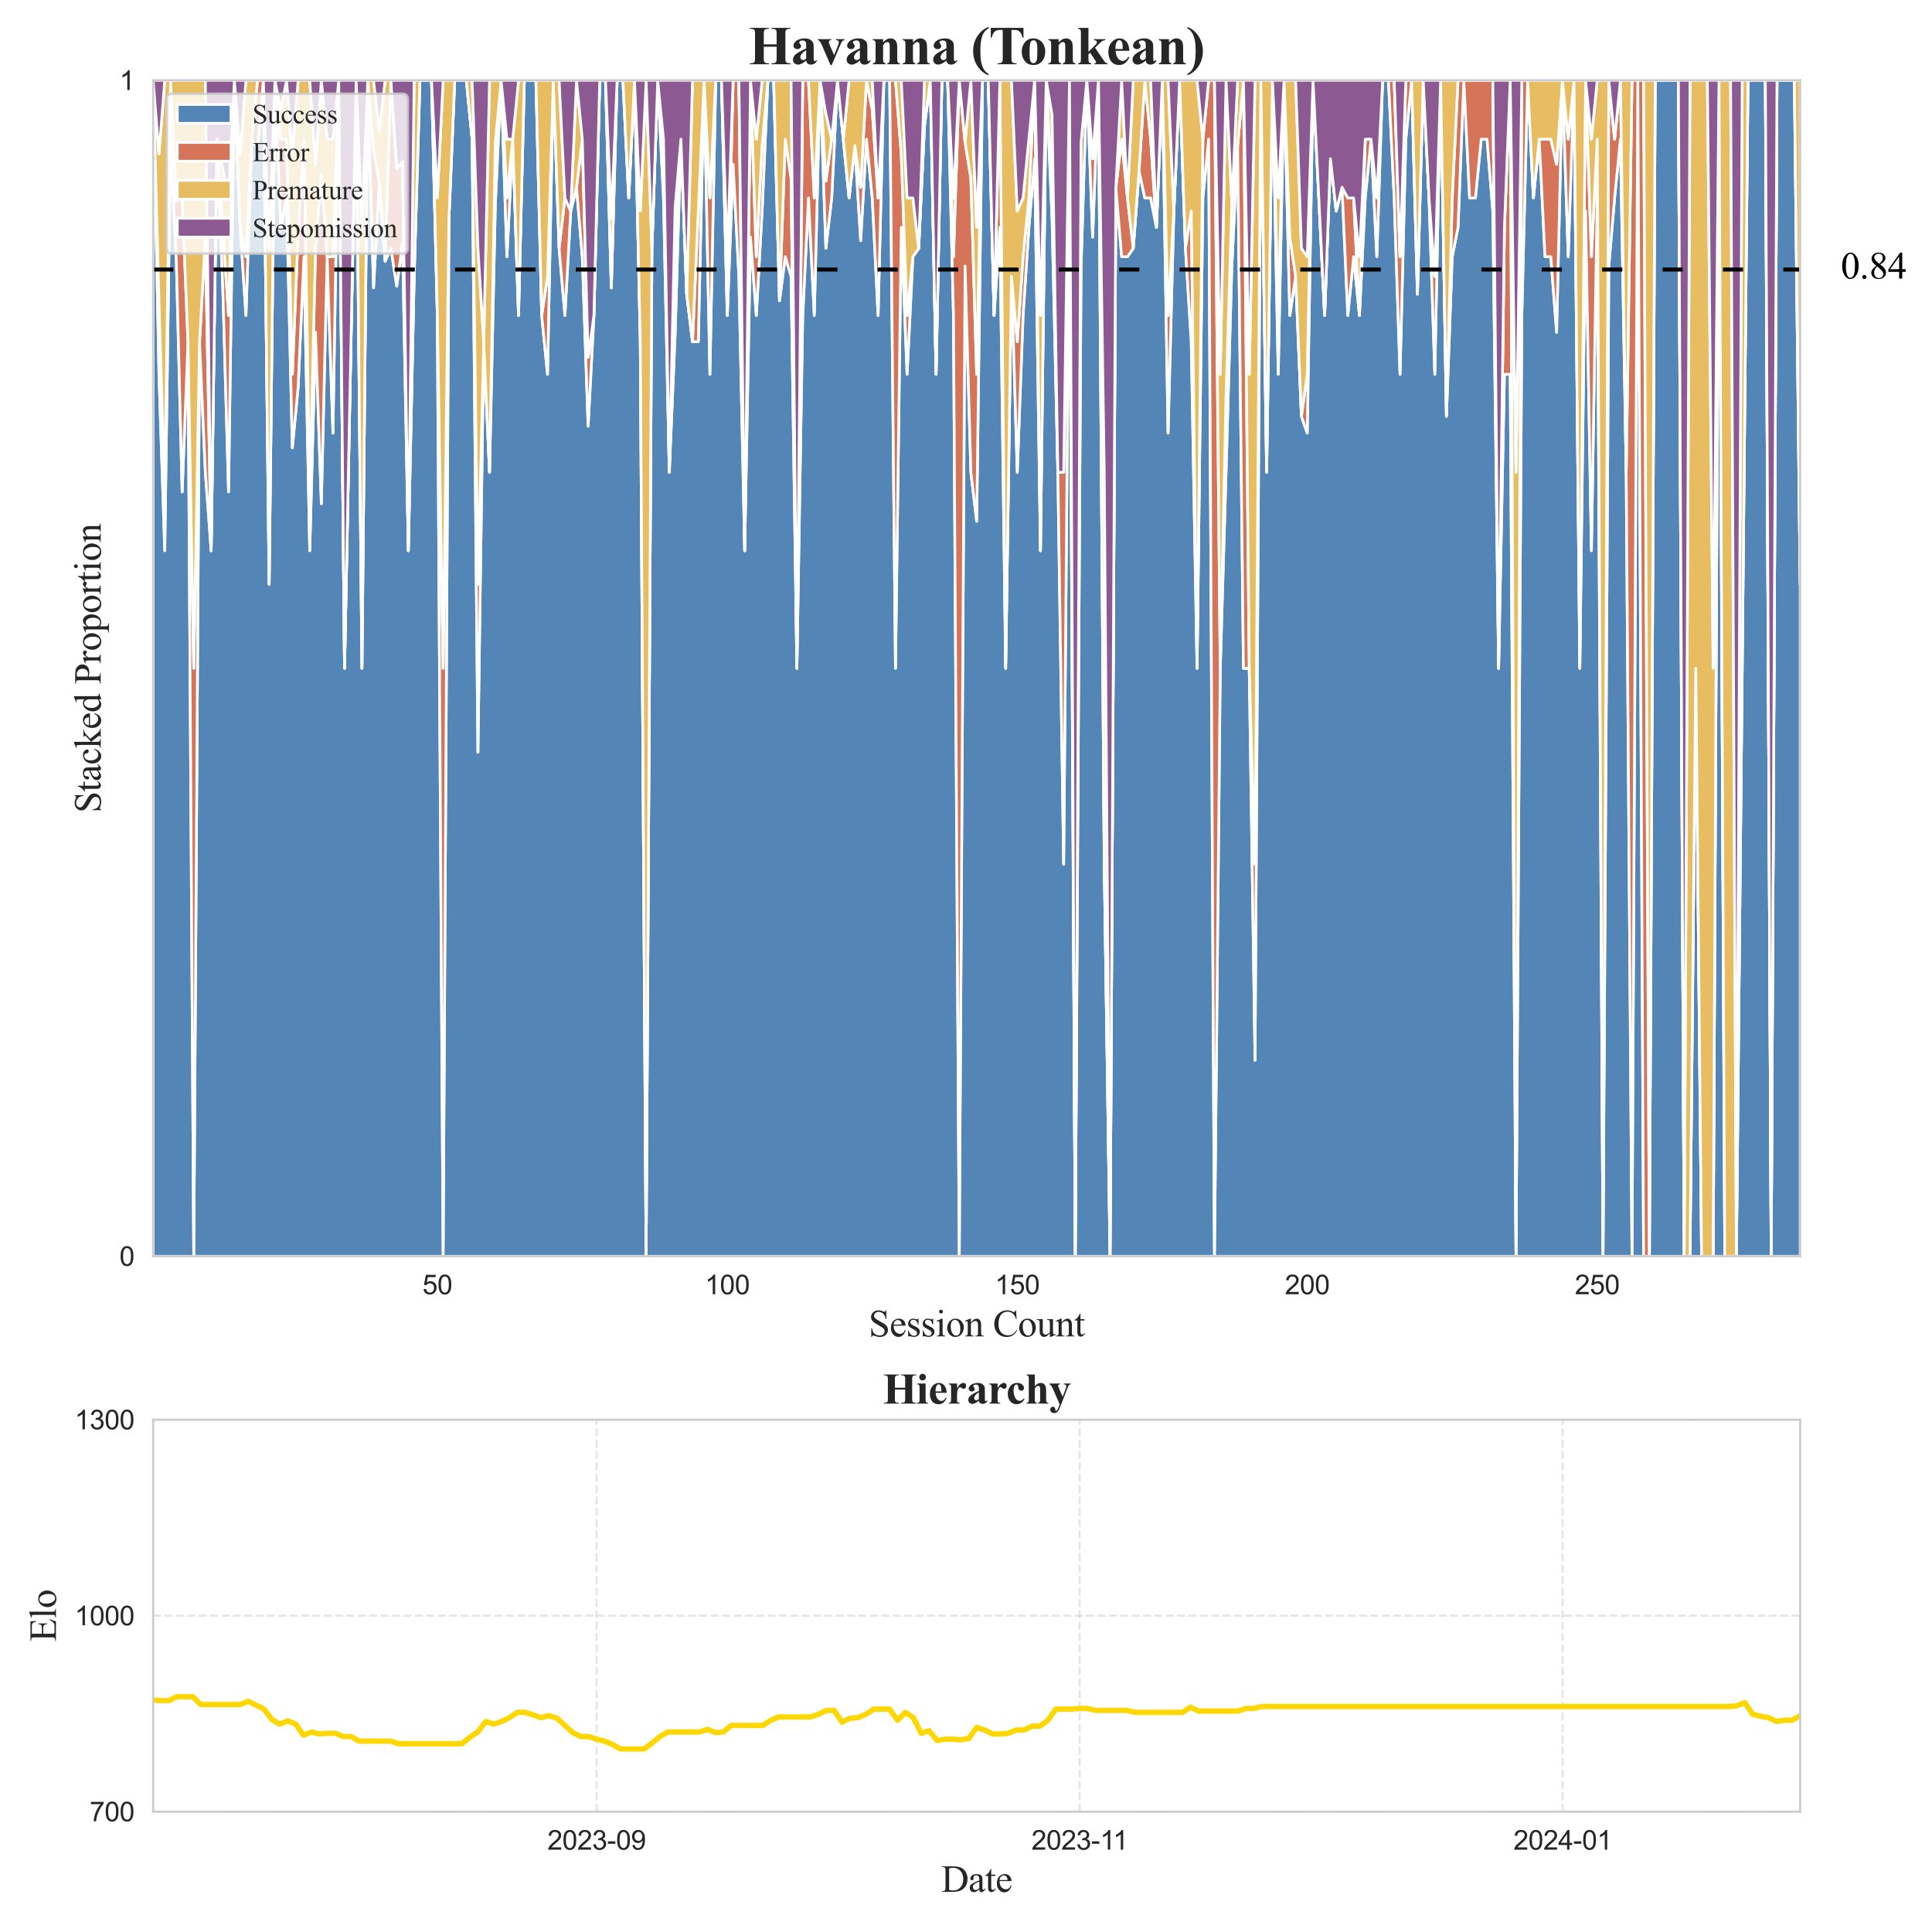 <?xml version="1.0" encoding="utf-8" standalone="no"?>
<!DOCTYPE svg PUBLIC "-//W3C//DTD SVG 1.1//EN"
  "http://www.w3.org/Graphics/SVG/1.1/DTD/svg11.dtd">
<svg xmlns:xlink="http://www.w3.org/1999/xlink" width="720pt" height="720pt" viewBox="0 0 720 720" xmlns="http://www.w3.org/2000/svg" version="1.1">
 <defs>
  <style type="text/css">*{stroke-linejoin: round; stroke-linecap: butt}</style>
 </defs>
 <g id="figure_1">
  <g id="patch_1">
   <path d="M 0 720 
L 720 720 
L 720 0 
L 0 0 
z
" style="fill: #ffffff"/>
  </g>
  <g id="axes_1">
   <g id="patch_2">
    <path d="M 57.08 468.165 
L 670.876 468.165 
L 670.876 29.94 
L 57.08 29.94 
z
" style="fill: #ffffff"/>
   </g>
   <g id="matplotlib.axis_1">
    <g id="xtick_1">
     <g id="line2d_1">
      <path d="M 162.982 468.165 
L 162.982 29.94 
" clip-path="url(#p3e9f516d74)" style="fill: none; stroke-dasharray: 2.96,1.28; stroke-dashoffset: 0; stroke: #cccccc; stroke-opacity: 0.5; stroke-width: 0.8"/>
     </g>
     <g id="text_1">
      <!-- 50 -->
      <g style="fill: #262626" transform="translate(157.421 482.323) scale(0.1 -0.1)">
       <defs>
        <path id="ArialMT-35" d="M 266 1200 
L 856 1250 
Q 922 819 1161 601 
Q 1400 384 1738 384 
Q 2144 384 2425 690 
Q 2706 997 2706 1503 
Q 2706 1984 2436 2262 
Q 2166 2541 1728 2541 
Q 1456 2541 1237 2417 
Q 1019 2294 894 2097 
L 366 2166 
L 809 4519 
L 3088 4519 
L 3088 3981 
L 1259 3981 
L 1013 2750 
Q 1425 3038 1878 3038 
Q 2478 3038 2890 2622 
Q 3303 2206 3303 1553 
Q 3303 931 2941 478 
Q 2500 -78 1738 -78 
Q 1113 -78 717 272 
Q 322 622 266 1200 
z
" transform="scale(0.016)"/>
        <path id="ArialMT-30" d="M 266 2259 
Q 266 3072 433 3567 
Q 600 4063 929 4331 
Q 1259 4600 1759 4600 
Q 2128 4600 2406 4451 
Q 2684 4303 2865 4023 
Q 3047 3744 3150 3342 
Q 3253 2941 3253 2259 
Q 3253 1453 3087 958 
Q 2922 463 2592 192 
Q 2263 -78 1759 -78 
Q 1097 -78 719 397 
Q 266 969 266 2259 
z
M 844 2259 
Q 844 1131 1108 757 
Q 1372 384 1759 384 
Q 2147 384 2411 759 
Q 2675 1134 2675 2259 
Q 2675 3391 2411 3762 
Q 2147 4134 1753 4134 
Q 1366 4134 1134 3806 
Q 844 3388 844 2259 
z
" transform="scale(0.016)"/>
       </defs>
       <use xlink:href="#ArialMT-35"/>
       <use xlink:href="#ArialMT-30" transform="translate(55.615 0)"/>
      </g>
     </g>
    </g>
    <g id="xtick_2">
     <g id="line2d_2">
      <path d="M 271.044 468.165 
L 271.044 29.94 
" clip-path="url(#p3e9f516d74)" style="fill: none; stroke-dasharray: 2.96,1.28; stroke-dashoffset: 0; stroke: #cccccc; stroke-opacity: 0.5; stroke-width: 0.8"/>
     </g>
     <g id="text_2">
      <!-- 100 -->
      <g style="fill: #262626" transform="translate(262.703 482.323) scale(0.1 -0.1)">
       <defs>
        <path id="ArialMT-31" d="M 2384 0 
L 1822 0 
L 1822 3584 
Q 1619 3391 1289 3197 
Q 959 3003 697 2906 
L 697 3450 
Q 1169 3672 1522 3987 
Q 1875 4303 2022 4600 
L 2384 4600 
L 2384 0 
z
" transform="scale(0.016)"/>
       </defs>
       <use xlink:href="#ArialMT-31"/>
       <use xlink:href="#ArialMT-30" transform="translate(55.615 0)"/>
       <use xlink:href="#ArialMT-30" transform="translate(111.23 0)"/>
      </g>
     </g>
    </g>
    <g id="xtick_3">
     <g id="line2d_3">
      <path d="M 379.107 468.165 
L 379.107 29.94 
" clip-path="url(#p3e9f516d74)" style="fill: none; stroke-dasharray: 2.96,1.28; stroke-dashoffset: 0; stroke: #cccccc; stroke-opacity: 0.5; stroke-width: 0.8"/>
     </g>
     <g id="text_3">
      <!-- 150 -->
      <g style="fill: #262626" transform="translate(370.766 482.323) scale(0.1 -0.1)">
       <use xlink:href="#ArialMT-31"/>
       <use xlink:href="#ArialMT-35" transform="translate(55.615 0)"/>
       <use xlink:href="#ArialMT-30" transform="translate(111.23 0)"/>
      </g>
     </g>
    </g>
    <g id="xtick_4">
     <g id="line2d_4">
      <path d="M 487.17 468.165 
L 487.17 29.94 
" clip-path="url(#p3e9f516d74)" style="fill: none; stroke-dasharray: 2.96,1.28; stroke-dashoffset: 0; stroke: #cccccc; stroke-opacity: 0.5; stroke-width: 0.8"/>
     </g>
     <g id="text_4">
      <!-- 200 -->
      <g style="fill: #262626" transform="translate(478.828 482.323) scale(0.1 -0.1)">
       <defs>
        <path id="ArialMT-32" d="M 3222 541 
L 3222 0 
L 194 0 
Q 188 203 259 391 
Q 375 700 629 1000 
Q 884 1300 1366 1694 
Q 2113 2306 2375 2664 
Q 2638 3022 2638 3341 
Q 2638 3675 2398 3904 
Q 2159 4134 1775 4134 
Q 1369 4134 1125 3890 
Q 881 3647 878 3216 
L 300 3275 
Q 359 3922 746 4261 
Q 1134 4600 1788 4600 
Q 2447 4600 2831 4234 
Q 3216 3869 3216 3328 
Q 3216 3053 3103 2787 
Q 2991 2522 2730 2228 
Q 2469 1934 1863 1422 
Q 1356 997 1212 845 
Q 1069 694 975 541 
L 3222 541 
z
" transform="scale(0.016)"/>
       </defs>
       <use xlink:href="#ArialMT-32"/>
       <use xlink:href="#ArialMT-30" transform="translate(55.615 0)"/>
       <use xlink:href="#ArialMT-30" transform="translate(111.23 0)"/>
      </g>
     </g>
    </g>
    <g id="xtick_5">
     <g id="line2d_5">
      <path d="M 595.233 468.165 
L 595.233 29.94 
" clip-path="url(#p3e9f516d74)" style="fill: none; stroke-dasharray: 2.96,1.28; stroke-dashoffset: 0; stroke: #cccccc; stroke-opacity: 0.5; stroke-width: 0.8"/>
     </g>
     <g id="text_5">
      <!-- 250 -->
      <g style="fill: #262626" transform="translate(586.891 482.323) scale(0.1 -0.1)">
       <use xlink:href="#ArialMT-32"/>
       <use xlink:href="#ArialMT-35" transform="translate(55.615 0)"/>
       <use xlink:href="#ArialMT-30" transform="translate(111.23 0)"/>
      </g>
     </g>
    </g>
    <g id="text_6">
     <!-- Session Count -->
     <g style="fill: #262626" transform="translate(323.721 498.032) scale(0.14 -0.14)">
      <defs>
       <path id="TimesNewRomanPSMT-53" d="M 2934 4334 
L 2934 2869 
L 2819 2869 
Q 2763 3291 2617 3541 
Q 2472 3791 2203 3937 
Q 1934 4084 1647 4084 
Q 1322 4084 1109 3886 
Q 897 3688 897 3434 
Q 897 3241 1031 3081 
Q 1225 2847 1953 2456 
Q 2547 2138 2764 1967 
Q 2981 1797 3098 1565 
Q 3216 1334 3216 1081 
Q 3216 600 2842 251 
Q 2469 -97 1881 -97 
Q 1697 -97 1534 -69 
Q 1438 -53 1133 45 
Q 828 144 747 144 
Q 669 144 623 97 
Q 578 50 556 -97 
L 441 -97 
L 441 1356 
L 556 1356 
Q 638 900 775 673 
Q 913 447 1195 297 
Q 1478 147 1816 147 
Q 2206 147 2432 353 
Q 2659 559 2659 841 
Q 2659 997 2573 1156 
Q 2488 1316 2306 1453 
Q 2184 1547 1640 1851 
Q 1097 2156 867 2337 
Q 638 2519 519 2737 
Q 400 2956 400 3219 
Q 400 3675 750 4004 
Q 1100 4334 1641 4334 
Q 1978 4334 2356 4169 
Q 2531 4091 2603 4091 
Q 2684 4091 2736 4139 
Q 2788 4188 2819 4334 
L 2934 4334 
z
" transform="scale(0.016)"/>
       <path id="TimesNewRomanPSMT-65" d="M 681 1784 
Q 678 1147 991 784 
Q 1303 422 1725 422 
Q 2006 422 2214 576 
Q 2422 731 2563 1106 
L 2659 1044 
Q 2594 616 2278 264 
Q 1963 -88 1488 -88 
Q 972 -88 605 314 
Q 238 716 238 1394 
Q 238 2128 614 2539 
Q 991 2950 1559 2950 
Q 2041 2950 2350 2633 
Q 2659 2316 2659 1784 
L 681 1784 
z
M 681 1966 
L 2006 1966 
Q 1991 2241 1941 2353 
Q 1863 2528 1708 2628 
Q 1553 2728 1384 2728 
Q 1125 2728 920 2526 
Q 716 2325 681 1966 
z
" transform="scale(0.016)"/>
       <path id="TimesNewRomanPSMT-73" d="M 2050 2947 
L 2050 1972 
L 1947 1972 
Q 1828 2431 1642 2597 
Q 1456 2763 1169 2763 
Q 950 2763 815 2647 
Q 681 2531 681 2391 
Q 681 2216 781 2091 
Q 878 1963 1175 1819 
L 1631 1597 
Q 2266 1288 2266 781 
Q 2266 391 1970 151 
Q 1675 -88 1309 -88 
Q 1047 -88 709 6 
Q 606 38 541 38 
Q 469 38 428 -44 
L 325 -44 
L 325 978 
L 428 978 
Q 516 541 762 319 
Q 1009 97 1316 97 
Q 1531 97 1667 223 
Q 1803 350 1803 528 
Q 1803 744 1651 891 
Q 1500 1038 1047 1263 
Q 594 1488 453 1669 
Q 313 1847 313 2119 
Q 313 2472 555 2709 
Q 797 2947 1181 2947 
Q 1350 2947 1591 2875 
Q 1750 2828 1803 2828 
Q 1853 2828 1881 2850 
Q 1909 2872 1947 2947 
L 2050 2947 
z
" transform="scale(0.016)"/>
       <path id="TimesNewRomanPSMT-69" d="M 928 4444 
Q 1059 4444 1151 4351 
Q 1244 4259 1244 4128 
Q 1244 3997 1151 3903 
Q 1059 3809 928 3809 
Q 797 3809 703 3903 
Q 609 3997 609 4128 
Q 609 4259 701 4351 
Q 794 4444 928 4444 
z
M 1188 2947 
L 1188 647 
Q 1188 378 1227 289 
Q 1266 200 1342 156 
Q 1419 113 1622 113 
L 1622 0 
L 231 0 
L 231 113 
Q 441 113 512 153 
Q 584 194 626 287 
Q 669 381 669 647 
L 669 1750 
Q 669 2216 641 2353 
Q 619 2453 572 2492 
Q 525 2531 444 2531 
Q 356 2531 231 2484 
L 188 2597 
L 1050 2947 
L 1188 2947 
z
" transform="scale(0.016)"/>
       <path id="TimesNewRomanPSMT-6f" d="M 1600 2947 
Q 2250 2947 2644 2453 
Q 2978 2031 2978 1484 
Q 2978 1100 2793 706 
Q 2609 313 2286 112 
Q 1963 -88 1566 -88 
Q 919 -88 538 428 
Q 216 863 216 1403 
Q 216 1797 411 2186 
Q 606 2575 925 2761 
Q 1244 2947 1600 2947 
z
M 1503 2744 
Q 1338 2744 1170 2645 
Q 1003 2547 900 2300 
Q 797 2053 797 1666 
Q 797 1041 1045 587 
Q 1294 134 1700 134 
Q 2003 134 2200 384 
Q 2397 634 2397 1244 
Q 2397 2006 2069 2444 
Q 1847 2744 1503 2744 
z
" transform="scale(0.016)"/>
       <path id="TimesNewRomanPSMT-6e" d="M 1034 2341 
Q 1538 2947 1994 2947 
Q 2228 2947 2397 2830 
Q 2566 2713 2666 2444 
Q 2734 2256 2734 1869 
L 2734 647 
Q 2734 375 2778 278 
Q 2813 200 2889 156 
Q 2966 113 3172 113 
L 3172 0 
L 1756 0 
L 1756 113 
L 1816 113 
Q 2016 113 2095 173 
Q 2175 234 2206 353 
Q 2219 400 2219 647 
L 2219 1819 
Q 2219 2209 2117 2386 
Q 2016 2563 1775 2563 
Q 1403 2563 1034 2156 
L 1034 647 
Q 1034 356 1069 288 
Q 1113 197 1189 155 
Q 1266 113 1500 113 
L 1500 0 
L 84 0 
L 84 113 
L 147 113 
Q 366 113 442 223 
Q 519 334 519 647 
L 519 1709 
Q 519 2225 495 2337 
Q 472 2450 423 2490 
Q 375 2531 294 2531 
Q 206 2531 84 2484 
L 38 2597 
L 900 2947 
L 1034 2947 
L 1034 2341 
z
" transform="scale(0.016)"/>
       <path id="TimesNewRomanPSMT-20" transform="scale(0.016)"/>
       <path id="TimesNewRomanPSMT-43" d="M 3853 4334 
L 3950 2894 
L 3853 2894 
Q 3659 3541 3300 3825 
Q 2941 4109 2438 4109 
Q 2016 4109 1675 3895 
Q 1334 3681 1139 3212 
Q 944 2744 944 2047 
Q 944 1472 1128 1050 
Q 1313 628 1683 403 
Q 2053 178 2528 178 
Q 2941 178 3256 354 
Q 3572 531 3950 1056 
L 4047 994 
Q 3728 428 3303 165 
Q 2878 -97 2294 -97 
Q 1241 -97 663 684 
Q 231 1266 231 2053 
Q 231 2688 515 3219 
Q 800 3750 1298 4042 
Q 1797 4334 2388 4334 
Q 2847 4334 3294 4109 
Q 3425 4041 3481 4041 
Q 3566 4041 3628 4100 
Q 3709 4184 3744 4334 
L 3853 4334 
z
" transform="scale(0.016)"/>
       <path id="TimesNewRomanPSMT-75" d="M 2709 2863 
L 2709 1128 
Q 2709 631 2732 520 
Q 2756 409 2807 365 
Q 2859 322 2928 322 
Q 3025 322 3147 375 
L 3191 266 
L 2334 -88 
L 2194 -88 
L 2194 519 
Q 1825 119 1631 15 
Q 1438 -88 1222 -88 
Q 981 -88 804 51 
Q 628 191 559 409 
Q 491 628 491 1028 
L 491 2306 
Q 491 2509 447 2587 
Q 403 2666 317 2708 
Q 231 2750 6 2747 
L 6 2863 
L 1009 2863 
L 1009 947 
Q 1009 547 1148 422 
Q 1288 297 1484 297 
Q 1619 297 1789 381 
Q 1959 466 2194 703 
L 2194 2325 
Q 2194 2569 2105 2655 
Q 2016 2741 1734 2747 
L 1734 2863 
L 2709 2863 
z
" transform="scale(0.016)"/>
       <path id="TimesNewRomanPSMT-74" d="M 1031 3803 
L 1031 2863 
L 1700 2863 
L 1700 2644 
L 1031 2644 
L 1031 788 
Q 1031 509 1111 412 
Q 1191 316 1316 316 
Q 1419 316 1516 380 
Q 1613 444 1666 569 
L 1788 569 
Q 1678 263 1478 108 
Q 1278 -47 1066 -47 
Q 922 -47 784 33 
Q 647 113 581 261 
Q 516 409 516 719 
L 516 2644 
L 63 2644 
L 63 2747 
Q 234 2816 414 2980 
Q 594 3144 734 3369 
Q 806 3488 934 3803 
L 1031 3803 
z
" transform="scale(0.016)"/>
      </defs>
      <use xlink:href="#TimesNewRomanPSMT-53"/>
      <use xlink:href="#TimesNewRomanPSMT-65" transform="translate(55.615 0)"/>
      <use xlink:href="#TimesNewRomanPSMT-73" transform="translate(100 0)"/>
      <use xlink:href="#TimesNewRomanPSMT-73" transform="translate(138.916 0)"/>
      <use xlink:href="#TimesNewRomanPSMT-69" transform="translate(177.832 0)"/>
      <use xlink:href="#TimesNewRomanPSMT-6f" transform="translate(205.615 0)"/>
      <use xlink:href="#TimesNewRomanPSMT-6e" transform="translate(255.615 0)"/>
      <use xlink:href="#TimesNewRomanPSMT-20" transform="translate(305.615 0)"/>
      <use xlink:href="#TimesNewRomanPSMT-43" transform="translate(330.615 0)"/>
      <use xlink:href="#TimesNewRomanPSMT-6f" transform="translate(397.314 0)"/>
      <use xlink:href="#TimesNewRomanPSMT-75" transform="translate(447.314 0)"/>
      <use xlink:href="#TimesNewRomanPSMT-6e" transform="translate(497.314 0)"/>
      <use xlink:href="#TimesNewRomanPSMT-74" transform="translate(547.314 0)"/>
     </g>
    </g>
   </g>
   <g id="matplotlib.axis_2">
    <g id="ytick_1">
     <g id="line2d_6">
      <path d="M 57.08 468.165 
L 670.876 468.165 
" clip-path="url(#p3e9f516d74)" style="fill: none; stroke-dasharray: 2.96,1.28; stroke-dashoffset: 0; stroke: #cccccc; stroke-opacity: 0.5; stroke-width: 0.8"/>
     </g>
     <g id="text_7">
      <!-- 0 -->
      <g style="fill: #262626" transform="translate(44.519 471.744) scale(0.1 -0.1)">
       <use xlink:href="#ArialMT-30"/>
      </g>
     </g>
    </g>
    <g id="ytick_2">
     <g id="line2d_7">
      <path d="M 57.08 29.94 
L 670.876 29.94 
" clip-path="url(#p3e9f516d74)" style="fill: none; stroke-dasharray: 2.96,1.28; stroke-dashoffset: 0; stroke: #cccccc; stroke-opacity: 0.5; stroke-width: 0.8"/>
     </g>
     <g id="text_8">
      <!-- 1 -->
      <g style="fill: #262626" transform="translate(44.519 33.519) scale(0.1 -0.1)">
       <use xlink:href="#ArialMT-31"/>
      </g>
     </g>
    </g>
    <g id="text_9">
     <!-- Stacked Proportion -->
     <g style="fill: #262626" transform="translate(37.524 302.905) rotate(-90) scale(0.14 -0.14)">
      <defs>
       <path id="TimesNewRomanPSMT-61" d="M 1822 413 
Q 1381 72 1269 19 
Q 1100 -59 909 -59 
Q 613 -59 420 144 
Q 228 347 228 678 
Q 228 888 322 1041 
Q 450 1253 767 1440 
Q 1084 1628 1822 1897 
L 1822 2009 
Q 1822 2438 1686 2597 
Q 1550 2756 1291 2756 
Q 1094 2756 978 2650 
Q 859 2544 859 2406 
L 866 2225 
Q 866 2081 792 2003 
Q 719 1925 600 1925 
Q 484 1925 411 2006 
Q 338 2088 338 2228 
Q 338 2497 613 2722 
Q 888 2947 1384 2947 
Q 1766 2947 2009 2819 
Q 2194 2722 2281 2516 
Q 2338 2381 2338 1966 
L 2338 994 
Q 2338 584 2353 492 
Q 2369 400 2405 369 
Q 2441 338 2488 338 
Q 2538 338 2575 359 
Q 2641 400 2828 588 
L 2828 413 
Q 2478 -56 2159 -56 
Q 2006 -56 1915 50 
Q 1825 156 1822 413 
z
M 1822 616 
L 1822 1706 
Q 1350 1519 1213 1441 
Q 966 1303 859 1153 
Q 753 1003 753 825 
Q 753 600 887 451 
Q 1022 303 1197 303 
Q 1434 303 1822 616 
z
" transform="scale(0.016)"/>
       <path id="TimesNewRomanPSMT-63" d="M 2631 1088 
Q 2516 522 2178 217 
Q 1841 -88 1431 -88 
Q 944 -88 581 321 
Q 219 731 219 1428 
Q 219 2103 620 2525 
Q 1022 2947 1584 2947 
Q 2006 2947 2278 2723 
Q 2550 2500 2550 2259 
Q 2550 2141 2473 2067 
Q 2397 1994 2259 1994 
Q 2075 1994 1981 2113 
Q 1928 2178 1911 2362 
Q 1894 2547 1784 2644 
Q 1675 2738 1481 2738 
Q 1169 2738 978 2506 
Q 725 2200 725 1697 
Q 725 1184 976 792 
Q 1228 400 1656 400 
Q 1963 400 2206 609 
Q 2378 753 2541 1131 
L 2631 1088 
z
" transform="scale(0.016)"/>
       <path id="TimesNewRomanPSMT-6b" d="M 1047 4444 
L 1047 1594 
L 1775 2259 
Q 2006 2472 2044 2528 
Q 2069 2566 2069 2603 
Q 2069 2666 2017 2711 
Q 1966 2756 1847 2763 
L 1847 2863 
L 3091 2863 
L 3091 2763 
Q 2834 2756 2664 2684 
Q 2494 2613 2291 2428 
L 1556 1750 
L 2291 822 
Q 2597 438 2703 334 
Q 2853 188 2966 144 
Q 3044 113 3238 113 
L 3238 0 
L 1847 0 
L 1847 113 
Q 1966 116 2008 148 
Q 2050 181 2050 241 
Q 2050 313 1925 472 
L 1047 1594 
L 1047 644 
Q 1047 366 1086 278 
Q 1125 191 1197 153 
Q 1269 116 1509 113 
L 1509 0 
L 53 0 
L 53 113 
Q 272 113 381 166 
Q 447 200 481 272 
Q 528 375 528 628 
L 528 3234 
Q 528 3731 506 3842 
Q 484 3953 434 3995 
Q 384 4038 303 4038 
Q 238 4038 106 3984 
L 53 4094 
L 903 4444 
L 1047 4444 
z
" transform="scale(0.016)"/>
       <path id="TimesNewRomanPSMT-64" d="M 2222 322 
Q 2013 103 1813 7 
Q 1613 -88 1381 -88 
Q 913 -88 563 304 
Q 213 697 213 1313 
Q 213 1928 600 2439 
Q 988 2950 1597 2950 
Q 1975 2950 2222 2709 
L 2222 3238 
Q 2222 3728 2198 3840 
Q 2175 3953 2125 3993 
Q 2075 4034 2000 4034 
Q 1919 4034 1784 3984 
L 1744 4094 
L 2597 4444 
L 2738 4444 
L 2738 1134 
Q 2738 631 2761 520 
Q 2784 409 2836 365 
Q 2888 322 2956 322 
Q 3041 322 3181 375 
L 3216 266 
L 2366 -88 
L 2222 -88 
L 2222 322 
z
M 2222 541 
L 2222 2016 
Q 2203 2228 2109 2403 
Q 2016 2578 1861 2667 
Q 1706 2756 1559 2756 
Q 1284 2756 1069 2509 
Q 784 2184 784 1559 
Q 784 928 1059 592 
Q 1334 256 1672 256 
Q 1956 256 2222 541 
z
" transform="scale(0.016)"/>
       <path id="TimesNewRomanPSMT-50" d="M 1313 1984 
L 1313 750 
Q 1313 350 1400 253 
Q 1519 116 1759 116 
L 1922 116 
L 1922 0 
L 106 0 
L 106 116 
L 266 116 
Q 534 116 650 291 
Q 713 388 713 750 
L 713 3488 
Q 713 3888 628 3984 
Q 506 4122 266 4122 
L 106 4122 
L 106 4238 
L 1659 4238 
Q 2228 4238 2556 4120 
Q 2884 4003 3109 3725 
Q 3334 3447 3334 3066 
Q 3334 2547 2992 2222 
Q 2650 1897 2025 1897 
Q 1872 1897 1694 1919 
Q 1516 1941 1313 1984 
z
M 1313 2163 
Q 1478 2131 1606 2115 
Q 1734 2100 1825 2100 
Q 2150 2100 2386 2351 
Q 2622 2603 2622 3003 
Q 2622 3278 2509 3514 
Q 2397 3750 2190 3867 
Q 1984 3984 1722 3984 
Q 1563 3984 1313 3925 
L 1313 2163 
z
" transform="scale(0.016)"/>
       <path id="TimesNewRomanPSMT-72" d="M 1038 2947 
L 1038 2303 
Q 1397 2947 1775 2947 
Q 1947 2947 2059 2842 
Q 2172 2738 2172 2600 
Q 2172 2478 2090 2393 
Q 2009 2309 1897 2309 
Q 1788 2309 1652 2417 
Q 1516 2525 1450 2525 
Q 1394 2525 1328 2463 
Q 1188 2334 1038 2041 
L 1038 669 
Q 1038 431 1097 309 
Q 1138 225 1241 169 
Q 1344 113 1538 113 
L 1538 0 
L 72 0 
L 72 113 
Q 291 113 397 181 
Q 475 231 506 341 
Q 522 394 522 644 
L 522 1753 
Q 522 2253 501 2348 
Q 481 2444 426 2487 
Q 372 2531 291 2531 
Q 194 2531 72 2484 
L 41 2597 
L 906 2947 
L 1038 2947 
z
" transform="scale(0.016)"/>
       <path id="TimesNewRomanPSMT-70" d="M -6 2578 
L 875 2934 
L 994 2934 
L 994 2266 
Q 1216 2644 1439 2795 
Q 1663 2947 1909 2947 
Q 2341 2947 2628 2609 
Q 2981 2197 2981 1534 
Q 2981 794 2556 309 
Q 2206 -88 1675 -88 
Q 1444 -88 1275 -22 
Q 1150 25 994 166 
L 994 -706 
Q 994 -1000 1030 -1079 
Q 1066 -1159 1155 -1206 
Q 1244 -1253 1478 -1253 
L 1478 -1369 
L -22 -1369 
L -22 -1253 
L 56 -1253 
Q 228 -1256 350 -1188 
Q 409 -1153 442 -1076 
Q 475 -1000 475 -688 
L 475 2019 
Q 475 2297 450 2372 
Q 425 2447 370 2484 
Q 316 2522 222 2522 
Q 147 2522 31 2478 
L -6 2578 
z
M 994 2081 
L 994 1013 
Q 994 666 1022 556 
Q 1066 375 1236 237 
Q 1406 100 1666 100 
Q 1978 100 2172 344 
Q 2425 663 2425 1241 
Q 2425 1897 2138 2250 
Q 1938 2494 1663 2494 
Q 1513 2494 1366 2419 
Q 1253 2363 994 2081 
z
" transform="scale(0.016)"/>
      </defs>
      <use xlink:href="#TimesNewRomanPSMT-53"/>
      <use xlink:href="#TimesNewRomanPSMT-74" transform="translate(55.615 0)"/>
      <use xlink:href="#TimesNewRomanPSMT-61" transform="translate(83.398 0)"/>
      <use xlink:href="#TimesNewRomanPSMT-63" transform="translate(127.783 0)"/>
      <use xlink:href="#TimesNewRomanPSMT-6b" transform="translate(172.168 0)"/>
      <use xlink:href="#TimesNewRomanPSMT-65" transform="translate(222.168 0)"/>
      <use xlink:href="#TimesNewRomanPSMT-64" transform="translate(266.553 0)"/>
      <use xlink:href="#TimesNewRomanPSMT-20" transform="translate(316.553 0)"/>
      <use xlink:href="#TimesNewRomanPSMT-50" transform="translate(341.553 0)"/>
      <use xlink:href="#TimesNewRomanPSMT-72" transform="translate(397.168 0)"/>
      <use xlink:href="#TimesNewRomanPSMT-6f" transform="translate(430.469 0)"/>
      <use xlink:href="#TimesNewRomanPSMT-70" transform="translate(480.469 0)"/>
      <use xlink:href="#TimesNewRomanPSMT-6f" transform="translate(530.469 0)"/>
      <use xlink:href="#TimesNewRomanPSMT-72" transform="translate(580.469 0)"/>
      <use xlink:href="#TimesNewRomanPSMT-74" transform="translate(613.77 0)"/>
      <use xlink:href="#TimesNewRomanPSMT-69" transform="translate(641.553 0)"/>
      <use xlink:href="#TimesNewRomanPSMT-6f" transform="translate(669.336 0)"/>
      <use xlink:href="#TimesNewRomanPSMT-6e" transform="translate(719.336 0)"/>
     </g>
    </g>
   </g>
   <g id="FillBetweenPolyCollection_1">
    <defs>
     <path id="mbc336ebba6" d="M 57.08 -690.06 
L 57.08 -251.835 
L 59.241 -251.835 
L 61.403 -251.835 
L 63.564 -251.835 
L 65.725 -251.835 
L 67.886 -251.835 
L 70.048 -251.835 
L 72.209 -251.835 
L 74.37 -251.835 
L 76.531 -251.835 
L 78.693 -251.835 
L 80.854 -251.835 
L 83.015 -251.835 
L 85.176 -251.835 
L 87.338 -251.835 
L 89.499 -251.835 
L 91.66 -251.835 
L 93.821 -251.835 
L 95.983 -251.835 
L 98.144 -251.835 
L 100.305 -251.835 
L 102.466 -251.835 
L 104.628 -251.835 
L 106.789 -251.835 
L 108.95 -251.835 
L 111.111 -251.835 
L 113.273 -251.835 
L 115.434 -251.835 
L 117.595 -251.835 
L 119.756 -251.835 
L 121.918 -251.835 
L 124.079 -251.835 
L 126.24 -251.835 
L 128.401 -251.835 
L 130.563 -251.835 
L 132.724 -251.835 
L 134.885 -251.835 
L 137.046 -251.835 
L 139.208 -251.835 
L 141.369 -251.835 
L 143.53 -251.835 
L 145.691 -251.835 
L 147.853 -251.835 
L 150.014 -251.835 
L 152.175 -251.835 
L 154.336 -251.835 
L 156.498 -251.835 
L 158.659 -251.835 
L 160.82 -251.835 
L 162.982 -251.835 
L 165.143 -251.835 
L 167.304 -251.835 
L 169.465 -251.835 
L 171.627 -251.835 
L 173.788 -251.835 
L 175.949 -251.835 
L 178.11 -251.835 
L 180.272 -251.835 
L 182.433 -251.835 
L 184.594 -251.835 
L 186.755 -251.835 
L 188.917 -251.835 
L 191.078 -251.835 
L 193.239 -251.835 
L 195.4 -251.835 
L 197.562 -251.835 
L 199.723 -251.835 
L 201.884 -251.835 
L 204.045 -251.835 
L 206.207 -251.835 
L 208.368 -251.835 
L 210.529 -251.835 
L 212.69 -251.835 
L 214.852 -251.835 
L 217.013 -251.835 
L 219.174 -251.835 
L 221.335 -251.835 
L 223.497 -251.835 
L 225.658 -251.835 
L 227.819 -251.835 
L 229.98 -251.835 
L 232.142 -251.835 
L 234.303 -251.835 
L 236.464 -251.835 
L 238.625 -251.835 
L 240.787 -251.835 
L 242.948 -251.835 
L 245.109 -251.835 
L 247.27 -251.835 
L 249.432 -251.835 
L 251.593 -251.835 
L 253.754 -251.835 
L 255.915 -251.835 
L 258.077 -251.835 
L 260.238 -251.835 
L 262.399 -251.835 
L 264.56 -251.835 
L 266.722 -251.835 
L 268.883 -251.835 
L 271.044 -251.835 
L 273.206 -251.835 
L 275.367 -251.835 
L 277.528 -251.835 
L 279.689 -251.835 
L 281.851 -251.835 
L 284.012 -251.835 
L 286.173 -251.835 
L 288.334 -251.835 
L 290.496 -251.835 
L 292.657 -251.835 
L 294.818 -251.835 
L 296.979 -251.835 
L 299.141 -251.835 
L 301.302 -251.835 
L 303.463 -251.835 
L 305.624 -251.835 
L 307.786 -251.835 
L 309.947 -251.835 
L 312.108 -251.835 
L 314.269 -251.835 
L 316.431 -251.835 
L 318.592 -251.835 
L 320.753 -251.835 
L 322.914 -251.835 
L 325.076 -251.835 
L 327.237 -251.835 
L 329.398 -251.835 
L 331.559 -251.835 
L 333.721 -251.835 
L 335.882 -251.835 
L 338.043 -251.835 
L 340.204 -251.835 
L 342.366 -251.835 
L 344.527 -251.835 
L 346.688 -251.835 
L 348.849 -251.835 
L 351.011 -251.835 
L 353.172 -251.835 
L 355.333 -251.835 
L 357.494 -251.835 
L 359.656 -251.835 
L 361.817 -251.835 
L 363.978 -251.835 
L 366.139 -251.835 
L 368.301 -251.835 
L 370.462 -251.835 
L 372.623 -251.835 
L 374.785 -251.835 
L 376.946 -251.835 
L 379.107 -251.835 
L 381.268 -251.835 
L 383.43 -251.835 
L 385.591 -251.835 
L 387.752 -251.835 
L 389.913 -251.835 
L 392.075 -251.835 
L 394.236 -251.835 
L 396.397 -251.835 
L 398.558 -251.835 
L 400.72 -251.835 
L 402.881 -251.835 
L 405.042 -251.835 
L 407.203 -251.835 
L 409.365 -251.835 
L 411.526 -251.835 
L 413.687 -251.835 
L 415.848 -251.835 
L 418.01 -251.835 
L 420.171 -251.835 
L 422.332 -251.835 
L 424.493 -251.835 
L 426.655 -251.835 
L 428.816 -251.835 
L 430.977 -251.835 
L 433.138 -251.835 
L 435.3 -251.835 
L 437.461 -251.835 
L 439.622 -251.835 
L 441.783 -251.835 
L 443.945 -251.835 
L 446.106 -251.835 
L 448.267 -251.835 
L 450.428 -251.835 
L 452.59 -251.835 
L 454.751 -251.835 
L 456.912 -251.835 
L 459.073 -251.835 
L 461.235 -251.835 
L 463.396 -251.835 
L 465.557 -251.835 
L 467.718 -251.835 
L 469.88 -251.835 
L 472.041 -251.835 
L 474.202 -251.835 
L 476.364 -251.835 
L 478.525 -251.835 
L 480.686 -251.835 
L 482.847 -251.835 
L 485.009 -251.835 
L 487.17 -251.835 
L 489.331 -251.835 
L 491.492 -251.835 
L 493.654 -251.835 
L 495.815 -251.835 
L 497.976 -251.835 
L 500.137 -251.835 
L 502.299 -251.835 
L 504.46 -251.835 
L 506.621 -251.835 
L 508.782 -251.835 
L 510.944 -251.835 
L 513.105 -251.835 
L 515.266 -251.835 
L 517.427 -251.835 
L 519.589 -251.835 
L 521.75 -251.835 
L 523.911 -251.835 
L 526.072 -251.835 
L 528.234 -251.835 
L 530.395 -251.835 
L 532.556 -251.835 
L 534.717 -251.835 
L 536.879 -251.835 
L 539.04 -251.835 
L 541.201 -251.835 
L 543.362 -251.835 
L 545.524 -251.835 
L 547.685 -251.835 
L 549.846 -251.835 
L 552.007 -251.835 
L 554.169 -251.835 
L 556.33 -251.835 
L 558.491 -251.835 
L 560.652 -251.835 
L 562.814 -251.835 
L 564.975 -251.835 
L 567.136 -251.835 
L 569.297 -251.835 
L 571.459 -251.835 
L 573.62 -251.835 
L 575.781 -251.835 
L 577.943 -251.835 
L 580.104 -251.835 
L 582.265 -251.835 
L 584.426 -251.835 
L 586.588 -251.835 
L 588.749 -251.835 
L 590.91 -251.835 
L 593.071 -251.835 
L 595.233 -251.835 
L 597.394 -251.835 
L 599.555 -251.835 
L 601.716 -251.835 
L 603.878 -251.835 
L 606.039 -251.835 
L 608.2 -251.835 
L 610.361 -251.835 
L 612.523 -251.835 
L 614.684 -251.835 
L 616.845 -251.835 
L 619.006 -251.835 
L 621.168 -251.835 
L 623.329 -251.835 
L 625.49 -251.835 
L 627.651 -251.835 
L 629.813 -251.835 
L 631.974 -251.835 
L 634.135 -251.835 
L 636.296 -251.835 
L 638.458 -251.835 
L 640.619 -251.835 
L 642.78 -251.835 
L 644.941 -251.835 
L 647.103 -251.835 
L 649.264 -251.835 
L 651.425 -251.835 
L 653.586 -251.835 
L 655.748 -251.835 
L 657.909 -251.835 
L 660.07 -251.835 
L 662.231 -251.835 
L 664.393 -251.835 
L 666.554 -251.835 
L 668.715 -251.835 
L 670.876 -251.835 
L 670.876 -502.249 
L 670.876 -502.249 
L 668.715 -690.06 
L 666.554 -690.06 
L 664.393 -690.06 
L 662.231 -690.06 
L 660.07 -251.835 
L 657.909 -690.06 
L 655.748 -690.06 
L 653.586 -690.06 
L 651.425 -690.06 
L 649.264 -470.947 
L 647.103 -251.835 
L 644.941 -251.835 
L 642.78 -251.835 
L 640.619 -690.06 
L 638.458 -251.835 
L 636.296 -251.835 
L 634.135 -251.835 
L 631.974 -470.947 
L 629.813 -251.835 
L 627.651 -251.835 
L 625.49 -690.06 
L 623.329 -690.06 
L 621.168 -690.06 
L 619.006 -690.06 
L 616.845 -690.06 
L 614.684 -251.835 
L 612.523 -251.835 
L 610.361 -690.06 
L 608.2 -251.835 
L 606.039 -543.985 
L 603.878 -668.149 
L 601.716 -646.237 
L 599.555 -620.867 
L 597.394 -251.835 
L 595.233 -646.237 
L 593.071 -514.77 
L 590.91 -641.368 
L 588.749 -470.947 
L 586.588 -690.06 
L 584.426 -624.326 
L 582.265 -690.06 
L 580.104 -596.155 
L 577.943 -624.326 
L 575.781 -624.326 
L 573.62 -668.149 
L 571.459 -646.237 
L 569.297 -690.06 
L 567.136 -602.415 
L 564.975 -251.835 
L 562.814 -580.504 
L 560.652 -580.504 
L 558.491 -470.947 
L 556.33 -641.368 
L 554.169 -668.149 
L 552.007 -668.149 
L 549.846 -646.237 
L 547.685 -646.237 
L 545.524 -690.06 
L 543.362 -635.282 
L 541.201 -624.326 
L 539.04 -564.853 
L 536.879 -690.06 
L 534.717 -580.504 
L 532.556 -646.237 
L 530.395 -690.06 
L 528.234 -610.383 
L 526.072 -690.06 
L 523.911 -668.149 
L 521.75 -580.504 
L 519.589 -646.237 
L 517.427 -690.06 
L 515.266 -690.06 
L 513.105 -624.326 
L 510.944 -668.149 
L 508.782 -646.237 
L 506.621 -602.415 
L 504.46 -624.326 
L 502.299 -602.415 
L 500.137 -650.221 
L 497.976 -641.368 
L 495.815 -660.845 
L 493.654 -602.415 
L 491.492 -646.237 
L 489.331 -690.06 
L 487.17 -558.592 
L 485.009 -564.853 
L 482.847 -617.023 
L 480.686 -602.415 
L 478.525 -690.06 
L 476.364 -580.504 
L 474.202 -690.06 
L 472.041 -543.985 
L 469.88 -690.06 
L 467.718 -324.873 
L 465.557 -470.947 
L 463.396 -470.947 
L 461.235 -665.714 
L 459.073 -620.867 
L 456.912 -543.985 
L 454.751 -470.947 
L 452.59 -251.835 
L 450.428 -668.149 
L 448.267 -646.237 
L 446.106 -470.947 
L 443.945 -592.677 
L 441.783 -627.456 
L 439.622 -690.06 
L 437.461 -641.368 
L 435.3 -558.592 
L 433.138 -690.06 
L 430.977 -635.282 
L 428.816 -646.237 
L 426.655 -646.237 
L 424.493 -656.35 
L 422.332 -627.456 
L 420.171 -624.326 
L 418.01 -624.326 
L 415.848 -650.221 
L 413.687 -251.835 
L 411.526 -397.91 
L 409.365 -690.06 
L 407.203 -631.63 
L 405.042 -690.06 
L 402.881 -620.867 
L 400.72 -251.835 
L 398.558 -651.393 
L 396.397 -397.91 
L 394.236 -543.985 
L 392.075 -638.504 
L 389.913 -690.06 
L 387.752 -514.77 
L 385.591 -660.845 
L 383.43 -635.282 
L 381.268 -602.415 
L 379.107 -543.985 
L 376.946 -617.023 
L 374.785 -470.947 
L 372.623 -635.282 
L 370.462 -602.415 
L 368.301 -690.06 
L 366.139 -690.06 
L 363.978 -525.726 
L 361.817 -543.985 
L 359.656 -620.867 
L 357.494 -251.835 
L 355.333 -602.415 
L 353.172 -690.06 
L 351.011 -690.06 
L 348.849 -580.504 
L 346.688 -690.06 
L 344.527 -673.205 
L 342.366 -627.456 
L 340.204 -624.326 
L 338.043 -580.504 
L 335.882 -635.282 
L 333.721 -470.947 
L 331.559 -690.06 
L 329.398 -690.06 
L 327.237 -602.415 
L 325.076 -646.237 
L 322.914 -668.149 
L 320.753 -630.302 
L 318.592 -665.714 
L 316.431 -646.237 
L 314.269 -668.149 
L 312.108 -690.06 
L 309.947 -646.237 
L 307.786 -627.456 
L 305.624 -690.06 
L 303.463 -602.415 
L 301.302 -646.237 
L 299.141 -602.415 
L 296.979 -470.947 
L 294.818 -617.023 
L 292.657 -624.326 
L 290.496 -607.893 
L 288.334 -690.06 
L 286.173 -690.06 
L 284.012 -641.368 
L 281.851 -602.415 
L 279.689 -631.63 
L 277.528 -514.77 
L 275.367 -617.023 
L 273.206 -658.758 
L 271.044 -602.415 
L 268.883 -690.06 
L 266.722 -690.06 
L 264.56 -580.504 
L 262.399 -690.06 
L 260.238 -592.677 
L 258.077 -592.677 
L 255.915 -610.383 
L 253.754 -668.149 
L 251.593 -595.309 
L 249.432 -543.985 
L 247.27 -646.237 
L 245.109 -690.06 
L 242.948 -627.456 
L 240.787 -251.835 
L 238.625 -592.677 
L 236.464 -690.06 
L 234.303 -646.237 
L 232.142 -690.06 
L 229.98 -690.06 
L 227.819 -612.726 
L 225.658 -690.06 
L 223.497 -690.06 
L 221.335 -602.415 
L 219.174 -561.17 
L 217.013 -624.326 
L 214.852 -650.221 
L 212.69 -641.368 
L 210.529 -602.415 
L 208.368 -627.456 
L 206.207 -690.06 
L 204.045 -580.504 
L 201.884 -602.415 
L 199.723 -690.06 
L 197.562 -690.06 
L 195.4 -690.06 
L 193.239 -602.415 
L 191.078 -668.149 
L 188.917 -624.326 
L 186.755 -690.06 
L 184.594 -643.931 
L 182.433 -543.985 
L 180.272 -592.677 
L 178.11 -439.646 
L 175.949 -668.149 
L 173.788 -690.06 
L 171.627 -690.06 
L 169.465 -690.06 
L 167.304 -638.504 
L 165.143 -251.835 
L 162.982 -602.415 
L 160.82 -690.06 
L 158.659 -690.06 
L 156.498 -690.06 
L 154.336 -617.023 
L 152.175 -514.77 
L 150.014 -629.615 
L 147.853 -613.371 
L 145.691 -627.456 
L 143.53 -622.641 
L 141.369 -651.953 
L 139.208 -612.726 
L 137.046 -690.06 
L 134.885 -470.947 
L 132.724 -690.06 
L 130.563 -580.504 
L 128.401 -470.947 
L 126.24 -690.06 
L 124.079 -558.592 
L 121.918 -624.326 
L 119.756 -532.299 
L 117.595 -596.155 
L 115.434 -514.77 
L 113.273 -624.326 
L 111.111 -575.74 
L 108.95 -553.115 
L 106.789 -646.237 
L 104.628 -635.282 
L 102.466 -690.06 
L 100.305 -502.249 
L 98.144 -690.06 
L 95.983 -665.019 
L 93.821 -668.149 
L 91.66 -602.415 
L 89.499 -635.282 
L 87.338 -690.06 
L 85.176 -536.681 
L 83.015 -613.371 
L 80.854 -668.149 
L 78.693 -514.77 
L 76.531 -543.985 
L 74.37 -592.677 
L 72.209 -251.835 
L 70.048 -592.677 
L 67.886 -536.681 
L 65.725 -622.641 
L 63.564 -668.149 
L 61.403 -514.77 
L 59.241 -580.504 
L 57.08 -690.06 
z
" style="stroke: #ffffff"/>
    </defs>
    <g clip-path="url(#p3e9f516d74)">
     <use xlink:href="#mbc336ebba6" x="0" y="720" style="fill: #5386b6; stroke: #ffffff"/>
    </g>
   </g>
   <g id="FillBetweenPolyCollection_2">
    <defs>
     <path id="mb0098ac3d4" d="M 57.08 -690.06 
L 57.08 -690.06 
L 59.241 -580.504 
L 61.403 -514.77 
L 63.564 -668.149 
L 65.725 -622.641 
L 67.886 -536.681 
L 70.048 -592.677 
L 72.209 -251.835 
L 74.37 -592.677 
L 76.531 -543.985 
L 78.693 -514.77 
L 80.854 -668.149 
L 83.015 -613.371 
L 85.176 -536.681 
L 87.338 -690.06 
L 89.499 -635.282 
L 91.66 -602.415 
L 93.821 -668.149 
L 95.983 -665.019 
L 98.144 -690.06 
L 100.305 -502.249 
L 102.466 -690.06 
L 104.628 -635.282 
L 106.789 -646.237 
L 108.95 -553.115 
L 111.111 -575.74 
L 113.273 -624.326 
L 115.434 -514.77 
L 117.595 -596.155 
L 119.756 -532.299 
L 121.918 -624.326 
L 124.079 -558.592 
L 126.24 -690.06 
L 128.401 -470.947 
L 130.563 -580.504 
L 132.724 -690.06 
L 134.885 -470.947 
L 137.046 -690.06 
L 139.208 -612.726 
L 141.369 -651.953 
L 143.53 -622.641 
L 145.691 -627.456 
L 147.853 -613.371 
L 150.014 -629.615 
L 152.175 -514.77 
L 154.336 -617.023 
L 156.498 -690.06 
L 158.659 -690.06 
L 160.82 -690.06 
L 162.982 -602.415 
L 165.143 -251.835 
L 167.304 -638.504 
L 169.465 -690.06 
L 171.627 -690.06 
L 173.788 -690.06 
L 175.949 -668.149 
L 178.11 -439.646 
L 180.272 -592.677 
L 182.433 -543.985 
L 184.594 -643.931 
L 186.755 -690.06 
L 188.917 -624.326 
L 191.078 -668.149 
L 193.239 -602.415 
L 195.4 -690.06 
L 197.562 -690.06 
L 199.723 -690.06 
L 201.884 -602.415 
L 204.045 -580.504 
L 206.207 -690.06 
L 208.368 -627.456 
L 210.529 -602.415 
L 212.69 -641.368 
L 214.852 -650.221 
L 217.013 -624.326 
L 219.174 -561.17 
L 221.335 -602.415 
L 223.497 -690.06 
L 225.658 -690.06 
L 227.819 -612.726 
L 229.98 -690.06 
L 232.142 -690.06 
L 234.303 -646.237 
L 236.464 -690.06 
L 238.625 -592.677 
L 240.787 -251.835 
L 242.948 -627.456 
L 245.109 -690.06 
L 247.27 -646.237 
L 249.432 -543.985 
L 251.593 -595.309 
L 253.754 -668.149 
L 255.915 -610.383 
L 258.077 -592.677 
L 260.238 -592.677 
L 262.399 -690.06 
L 264.56 -580.504 
L 266.722 -690.06 
L 268.883 -690.06 
L 271.044 -602.415 
L 273.206 -658.758 
L 275.367 -617.023 
L 277.528 -514.77 
L 279.689 -631.63 
L 281.851 -602.415 
L 284.012 -641.368 
L 286.173 -690.06 
L 288.334 -690.06 
L 290.496 -607.893 
L 292.657 -624.326 
L 294.818 -617.023 
L 296.979 -470.947 
L 299.141 -602.415 
L 301.302 -646.237 
L 303.463 -602.415 
L 305.624 -690.06 
L 307.786 -627.456 
L 309.947 -646.237 
L 312.108 -690.06 
L 314.269 -668.149 
L 316.431 -646.237 
L 318.592 -665.714 
L 320.753 -630.302 
L 322.914 -668.149 
L 325.076 -646.237 
L 327.237 -602.415 
L 329.398 -690.06 
L 331.559 -690.06 
L 333.721 -470.947 
L 335.882 -635.282 
L 338.043 -580.504 
L 340.204 -624.326 
L 342.366 -627.456 
L 344.527 -673.205 
L 346.688 -690.06 
L 348.849 -580.504 
L 351.011 -690.06 
L 353.172 -690.06 
L 355.333 -602.415 
L 357.494 -251.835 
L 359.656 -620.867 
L 361.817 -543.985 
L 363.978 -525.726 
L 366.139 -690.06 
L 368.301 -690.06 
L 370.462 -602.415 
L 372.623 -635.282 
L 374.785 -470.947 
L 376.946 -617.023 
L 379.107 -543.985 
L 381.268 -602.415 
L 383.43 -635.282 
L 385.591 -660.845 
L 387.752 -514.77 
L 389.913 -690.06 
L 392.075 -638.504 
L 394.236 -543.985 
L 396.397 -397.91 
L 398.558 -651.393 
L 400.72 -251.835 
L 402.881 -620.867 
L 405.042 -690.06 
L 407.203 -631.63 
L 409.365 -690.06 
L 411.526 -397.91 
L 413.687 -251.835 
L 415.848 -650.221 
L 418.01 -624.326 
L 420.171 -624.326 
L 422.332 -627.456 
L 424.493 -656.35 
L 426.655 -646.237 
L 428.816 -646.237 
L 430.977 -635.282 
L 433.138 -690.06 
L 435.3 -558.592 
L 437.461 -641.368 
L 439.622 -690.06 
L 441.783 -627.456 
L 443.945 -592.677 
L 446.106 -470.947 
L 448.267 -646.237 
L 450.428 -668.149 
L 452.59 -251.835 
L 454.751 -470.947 
L 456.912 -543.985 
L 459.073 -620.867 
L 461.235 -665.714 
L 463.396 -470.947 
L 465.557 -470.947 
L 467.718 -324.873 
L 469.88 -690.06 
L 472.041 -543.985 
L 474.202 -690.06 
L 476.364 -580.504 
L 478.525 -690.06 
L 480.686 -602.415 
L 482.847 -617.023 
L 485.009 -564.853 
L 487.17 -558.592 
L 489.331 -690.06 
L 491.492 -646.237 
L 493.654 -602.415 
L 495.815 -660.845 
L 497.976 -641.368 
L 500.137 -650.221 
L 502.299 -602.415 
L 504.46 -624.326 
L 506.621 -602.415 
L 508.782 -646.237 
L 510.944 -668.149 
L 513.105 -624.326 
L 515.266 -690.06 
L 517.427 -690.06 
L 519.589 -646.237 
L 521.75 -580.504 
L 523.911 -668.149 
L 526.072 -690.06 
L 528.234 -610.383 
L 530.395 -690.06 
L 532.556 -646.237 
L 534.717 -580.504 
L 536.879 -690.06 
L 539.04 -564.853 
L 541.201 -624.326 
L 543.362 -635.282 
L 545.524 -690.06 
L 547.685 -646.237 
L 549.846 -646.237 
L 552.007 -668.149 
L 554.169 -668.149 
L 556.33 -641.368 
L 558.491 -470.947 
L 560.652 -580.504 
L 562.814 -580.504 
L 564.975 -251.835 
L 567.136 -602.415 
L 569.297 -690.06 
L 571.459 -646.237 
L 573.62 -668.149 
L 575.781 -624.326 
L 577.943 -624.326 
L 580.104 -596.155 
L 582.265 -690.06 
L 584.426 -624.326 
L 586.588 -690.06 
L 588.749 -470.947 
L 590.91 -641.368 
L 593.071 -514.77 
L 595.233 -646.237 
L 597.394 -251.835 
L 599.555 -620.867 
L 601.716 -646.237 
L 603.878 -668.149 
L 606.039 -543.985 
L 608.2 -251.835 
L 610.361 -690.06 
L 612.523 -251.835 
L 614.684 -251.835 
L 616.845 -690.06 
L 619.006 -690.06 
L 621.168 -690.06 
L 623.329 -690.06 
L 625.49 -690.06 
L 627.651 -251.835 
L 629.813 -251.835 
L 631.974 -470.947 
L 634.135 -251.835 
L 636.296 -251.835 
L 638.458 -251.835 
L 640.619 -690.06 
L 642.78 -251.835 
L 644.941 -251.835 
L 647.103 -251.835 
L 649.264 -470.947 
L 651.425 -690.06 
L 653.586 -690.06 
L 655.748 -690.06 
L 657.909 -690.06 
L 660.07 -251.835 
L 662.231 -690.06 
L 664.393 -690.06 
L 666.554 -690.06 
L 668.715 -690.06 
L 670.876 -502.249 
L 670.876 -502.249 
L 670.876 -502.249 
L 668.715 -690.06 
L 666.554 -690.06 
L 664.393 -690.06 
L 662.231 -690.06 
L 660.07 -251.835 
L 657.909 -690.06 
L 655.748 -690.06 
L 653.586 -690.06 
L 651.425 -690.06 
L 649.264 -470.947 
L 647.103 -251.835 
L 644.941 -251.835 
L 642.78 -251.835 
L 640.619 -690.06 
L 638.458 -251.835 
L 636.296 -251.835 
L 634.135 -251.835 
L 631.974 -470.947 
L 629.813 -251.835 
L 627.651 -251.835 
L 625.49 -690.06 
L 623.329 -690.06 
L 621.168 -690.06 
L 619.006 -690.06 
L 616.845 -690.06 
L 614.684 -251.835 
L 612.523 -690.06 
L 610.361 -690.06 
L 608.2 -690.06 
L 606.039 -543.985 
L 603.878 -690.06 
L 601.716 -668.149 
L 599.555 -690.06 
L 597.394 -251.835 
L 595.233 -668.149 
L 593.071 -624.326 
L 590.91 -690.06 
L 588.749 -470.947 
L 586.588 -690.06 
L 584.426 -668.149 
L 582.265 -690.06 
L 580.104 -658.758 
L 577.943 -668.149 
L 575.781 -668.149 
L 573.62 -668.149 
L 571.459 -646.237 
L 569.297 -690.06 
L 567.136 -690.06 
L 564.975 -251.835 
L 562.814 -690.06 
L 560.652 -635.282 
L 558.491 -470.947 
L 556.33 -690.06 
L 554.169 -690.06 
L 552.007 -690.06 
L 549.846 -690.06 
L 547.685 -690.06 
L 545.524 -690.06 
L 543.362 -690.06 
L 541.201 -646.237 
L 539.04 -564.853 
L 536.879 -690.06 
L 534.717 -617.023 
L 532.556 -646.237 
L 530.395 -690.06 
L 528.234 -610.383 
L 526.072 -690.06 
L 523.911 -690.06 
L 521.75 -624.326 
L 519.589 -690.06 
L 517.427 -690.06 
L 515.266 -690.06 
L 513.105 -646.237 
L 510.944 -668.149 
L 508.782 -668.149 
L 506.621 -602.415 
L 504.46 -646.237 
L 502.299 -646.237 
L 500.137 -650.221 
L 497.976 -641.368 
L 495.815 -660.845 
L 493.654 -602.415 
L 491.492 -646.237 
L 489.331 -690.06 
L 487.17 -580.504 
L 485.009 -564.853 
L 482.847 -617.023 
L 480.686 -631.63 
L 478.525 -690.06 
L 476.364 -602.415 
L 474.202 -690.06 
L 472.041 -543.985 
L 469.88 -690.06 
L 467.718 -397.91 
L 465.557 -470.947 
L 463.396 -690.06 
L 461.235 -665.714 
L 459.073 -643.931 
L 456.912 -573.2 
L 454.751 -470.947 
L 452.59 -690.06 
L 450.428 -690.06 
L 448.267 -668.149 
L 446.106 -470.947 
L 443.945 -641.368 
L 441.783 -627.456 
L 439.622 -690.06 
L 437.461 -641.368 
L 435.3 -602.415 
L 433.138 -690.06 
L 430.977 -635.282 
L 428.816 -668.149 
L 426.655 -690.06 
L 424.493 -656.35 
L 422.332 -627.456 
L 420.171 -646.237 
L 418.01 -668.149 
L 415.848 -650.221 
L 413.687 -251.835 
L 411.526 -397.91 
L 409.365 -690.06 
L 407.203 -660.845 
L 405.042 -690.06 
L 402.881 -666.996 
L 400.72 -251.835 
L 398.558 -677.171 
L 396.397 -543.985 
L 394.236 -543.985 
L 392.075 -651.393 
L 389.913 -690.06 
L 387.752 -514.77 
L 385.591 -690.06 
L 383.43 -646.237 
L 381.268 -624.326 
L 379.107 -592.677 
L 376.946 -617.023 
L 374.785 -470.947 
L 372.623 -690.06 
L 370.462 -602.415 
L 368.301 -690.06 
L 366.139 -690.06 
L 363.978 -580.504 
L 361.817 -653.541 
L 359.656 -666.996 
L 357.494 -690.06 
L 355.333 -624.326 
L 353.172 -690.06 
L 351.011 -690.06 
L 348.849 -580.504 
L 346.688 -690.06 
L 344.527 -673.205 
L 342.366 -627.456 
L 340.204 -624.326 
L 338.043 -602.415 
L 335.882 -662.671 
L 333.721 -690.06 
L 331.559 -690.06 
L 329.398 -690.06 
L 327.237 -646.237 
L 325.076 -679.104 
L 322.914 -690.06 
L 320.753 -650.221 
L 318.592 -665.714 
L 316.431 -646.237 
L 314.269 -668.149 
L 312.108 -690.06 
L 309.947 -668.149 
L 307.786 -652.498 
L 305.624 -690.06 
L 303.463 -646.237 
L 301.302 -690.06 
L 299.141 -690.06 
L 296.979 -470.947 
L 294.818 -653.541 
L 292.657 -668.149 
L 290.496 -607.893 
L 288.334 -690.06 
L 286.173 -690.06 
L 284.012 -665.714 
L 281.851 -624.326 
L 279.689 -690.06 
L 277.528 -514.77 
L 275.367 -690.06 
L 273.206 -690.06 
L 271.044 -602.415 
L 268.883 -690.06 
L 266.722 -690.06 
L 264.56 -646.237 
L 262.399 -690.06 
L 260.238 -641.368 
L 258.077 -592.677 
L 255.915 -610.383 
L 253.754 -668.149 
L 251.593 -618.996 
L 249.432 -543.985 
L 247.27 -668.149 
L 245.109 -690.06 
L 242.948 -627.456 
L 240.787 -251.835 
L 238.625 -592.677 
L 236.464 -690.06 
L 234.303 -646.237 
L 232.142 -690.06 
L 229.98 -690.06 
L 227.819 -612.726 
L 225.658 -690.06 
L 223.497 -690.06 
L 221.335 -602.415 
L 219.174 -586.948 
L 217.013 -668.149 
L 214.852 -650.221 
L 212.69 -641.368 
L 210.529 -646.237 
L 208.368 -627.456 
L 206.207 -690.06 
L 204.045 -617.023 
L 201.884 -602.415 
L 199.723 -690.06 
L 197.562 -690.06 
L 195.4 -690.06 
L 193.239 -602.415 
L 191.078 -668.149 
L 188.917 -646.237 
L 186.755 -690.06 
L 184.594 -666.996 
L 182.433 -543.985 
L 180.272 -592.677 
L 178.11 -502.249 
L 175.949 -668.149 
L 173.788 -690.06 
L 171.627 -690.06 
L 169.465 -690.06 
L 167.304 -638.504 
L 165.143 -470.947 
L 162.982 -602.415 
L 160.82 -690.06 
L 158.659 -690.06 
L 156.498 -690.06 
L 154.336 -617.023 
L 152.175 -514.77 
L 150.014 -659.838 
L 147.853 -657.193 
L 145.691 -690.06 
L 143.53 -622.641 
L 141.369 -651.953 
L 139.208 -664.282 
L 137.046 -690.06 
L 134.885 -470.947 
L 132.724 -690.06 
L 130.563 -580.504 
L 128.401 -470.947 
L 126.24 -690.06 
L 124.079 -624.326 
L 121.918 -624.326 
L 119.756 -655.002 
L 117.595 -627.456 
L 115.434 -536.681 
L 113.273 -668.149 
L 111.111 -632.9 
L 108.95 -580.504 
L 106.789 -668.149 
L 104.628 -668.149 
L 102.466 -690.06 
L 100.305 -502.249 
L 98.144 -690.06 
L 95.983 -690.06 
L 93.821 -668.149 
L 91.66 -624.326 
L 89.499 -635.282 
L 87.338 -690.06 
L 85.176 -602.415 
L 83.015 -635.282 
L 80.854 -668.149 
L 78.693 -514.77 
L 76.531 -631.63 
L 74.37 -592.677 
L 72.209 -470.947 
L 70.048 -592.677 
L 67.886 -646.237 
L 65.725 -645.114 
L 63.564 -690.06 
L 61.403 -536.681 
L 59.241 -607.893 
L 57.08 -690.06 
z
" style="stroke: #ffffff"/>
    </defs>
    <g clip-path="url(#p3e9f516d74)">
     <use xlink:href="#mb0098ac3d4" x="0" y="720" style="fill: #d57459; stroke: #ffffff"/>
    </g>
   </g>
   <g id="FillBetweenPolyCollection_3">
    <defs>
     <path id="mad49c2a71e" d="M 57.08 -690.06 
L 57.08 -690.06 
L 59.241 -607.893 
L 61.403 -536.681 
L 63.564 -690.06 
L 65.725 -645.114 
L 67.886 -646.237 
L 70.048 -592.677 
L 72.209 -470.947 
L 74.37 -592.677 
L 76.531 -631.63 
L 78.693 -514.77 
L 80.854 -668.149 
L 83.015 -635.282 
L 85.176 -602.415 
L 87.338 -690.06 
L 89.499 -635.282 
L 91.66 -624.326 
L 93.821 -668.149 
L 95.983 -690.06 
L 98.144 -690.06 
L 100.305 -502.249 
L 102.466 -690.06 
L 104.628 -668.149 
L 106.789 -668.149 
L 108.95 -580.504 
L 111.111 -632.9 
L 113.273 -668.149 
L 115.434 -536.681 
L 117.595 -627.456 
L 119.756 -655.002 
L 121.918 -624.326 
L 124.079 -624.326 
L 126.24 -690.06 
L 128.401 -470.947 
L 130.563 -580.504 
L 132.724 -690.06 
L 134.885 -470.947 
L 137.046 -690.06 
L 139.208 -664.282 
L 141.369 -651.953 
L 143.53 -622.641 
L 145.691 -690.06 
L 147.853 -657.193 
L 150.014 -659.838 
L 152.175 -514.77 
L 154.336 -617.023 
L 156.498 -690.06 
L 158.659 -690.06 
L 160.82 -690.06 
L 162.982 -602.415 
L 165.143 -470.947 
L 167.304 -638.504 
L 169.465 -690.06 
L 171.627 -690.06 
L 173.788 -690.06 
L 175.949 -668.149 
L 178.11 -502.249 
L 180.272 -592.677 
L 182.433 -543.985 
L 184.594 -666.996 
L 186.755 -690.06 
L 188.917 -646.237 
L 191.078 -668.149 
L 193.239 -602.415 
L 195.4 -690.06 
L 197.562 -690.06 
L 199.723 -690.06 
L 201.884 -602.415 
L 204.045 -617.023 
L 206.207 -690.06 
L 208.368 -627.456 
L 210.529 -646.237 
L 212.69 -641.368 
L 214.852 -650.221 
L 217.013 -668.149 
L 219.174 -586.948 
L 221.335 -602.415 
L 223.497 -690.06 
L 225.658 -690.06 
L 227.819 -612.726 
L 229.98 -690.06 
L 232.142 -690.06 
L 234.303 -646.237 
L 236.464 -690.06 
L 238.625 -592.677 
L 240.787 -251.835 
L 242.948 -627.456 
L 245.109 -690.06 
L 247.27 -668.149 
L 249.432 -543.985 
L 251.593 -618.996 
L 253.754 -668.149 
L 255.915 -610.383 
L 258.077 -592.677 
L 260.238 -641.368 
L 262.399 -690.06 
L 264.56 -646.237 
L 266.722 -690.06 
L 268.883 -690.06 
L 271.044 -602.415 
L 273.206 -690.06 
L 275.367 -690.06 
L 277.528 -514.77 
L 279.689 -690.06 
L 281.851 -624.326 
L 284.012 -665.714 
L 286.173 -690.06 
L 288.334 -690.06 
L 290.496 -607.893 
L 292.657 -668.149 
L 294.818 -653.541 
L 296.979 -470.947 
L 299.141 -690.06 
L 301.302 -690.06 
L 303.463 -646.237 
L 305.624 -690.06 
L 307.786 -652.498 
L 309.947 -668.149 
L 312.108 -690.06 
L 314.269 -668.149 
L 316.431 -646.237 
L 318.592 -665.714 
L 320.753 -650.221 
L 322.914 -690.06 
L 325.076 -679.104 
L 327.237 -646.237 
L 329.398 -690.06 
L 331.559 -690.06 
L 333.721 -690.06 
L 335.882 -662.671 
L 338.043 -602.415 
L 340.204 -624.326 
L 342.366 -627.456 
L 344.527 -673.205 
L 346.688 -690.06 
L 348.849 -580.504 
L 351.011 -690.06 
L 353.172 -690.06 
L 355.333 -624.326 
L 357.494 -690.06 
L 359.656 -666.996 
L 361.817 -653.541 
L 363.978 -580.504 
L 366.139 -690.06 
L 368.301 -690.06 
L 370.462 -602.415 
L 372.623 -690.06 
L 374.785 -470.947 
L 376.946 -617.023 
L 379.107 -592.677 
L 381.268 -624.326 
L 383.43 -646.237 
L 385.591 -690.06 
L 387.752 -514.77 
L 389.913 -690.06 
L 392.075 -651.393 
L 394.236 -543.985 
L 396.397 -543.985 
L 398.558 -677.171 
L 400.72 -251.835 
L 402.881 -666.996 
L 405.042 -690.06 
L 407.203 -660.845 
L 409.365 -690.06 
L 411.526 -397.91 
L 413.687 -251.835 
L 415.848 -650.221 
L 418.01 -668.149 
L 420.171 -646.237 
L 422.332 -627.456 
L 424.493 -656.35 
L 426.655 -690.06 
L 428.816 -668.149 
L 430.977 -635.282 
L 433.138 -690.06 
L 435.3 -602.415 
L 437.461 -641.368 
L 439.622 -690.06 
L 441.783 -627.456 
L 443.945 -641.368 
L 446.106 -470.947 
L 448.267 -668.149 
L 450.428 -690.06 
L 452.59 -690.06 
L 454.751 -470.947 
L 456.912 -573.2 
L 459.073 -643.931 
L 461.235 -665.714 
L 463.396 -690.06 
L 465.557 -470.947 
L 467.718 -397.91 
L 469.88 -690.06 
L 472.041 -543.985 
L 474.202 -690.06 
L 476.364 -602.415 
L 478.525 -690.06 
L 480.686 -631.63 
L 482.847 -617.023 
L 485.009 -564.853 
L 487.17 -580.504 
L 489.331 -690.06 
L 491.492 -646.237 
L 493.654 -602.415 
L 495.815 -660.845 
L 497.976 -641.368 
L 500.137 -650.221 
L 502.299 -646.237 
L 504.46 -646.237 
L 506.621 -602.415 
L 508.782 -668.149 
L 510.944 -668.149 
L 513.105 -646.237 
L 515.266 -690.06 
L 517.427 -690.06 
L 519.589 -690.06 
L 521.75 -624.326 
L 523.911 -690.06 
L 526.072 -690.06 
L 528.234 -610.383 
L 530.395 -690.06 
L 532.556 -646.237 
L 534.717 -617.023 
L 536.879 -690.06 
L 539.04 -564.853 
L 541.201 -646.237 
L 543.362 -690.06 
L 545.524 -690.06 
L 547.685 -690.06 
L 549.846 -690.06 
L 552.007 -690.06 
L 554.169 -690.06 
L 556.33 -690.06 
L 558.491 -470.947 
L 560.652 -635.282 
L 562.814 -690.06 
L 564.975 -251.835 
L 567.136 -690.06 
L 569.297 -690.06 
L 571.459 -646.237 
L 573.62 -668.149 
L 575.781 -668.149 
L 577.943 -668.149 
L 580.104 -658.758 
L 582.265 -690.06 
L 584.426 -668.149 
L 586.588 -690.06 
L 588.749 -470.947 
L 590.91 -690.06 
L 593.071 -624.326 
L 595.233 -668.149 
L 597.394 -251.835 
L 599.555 -690.06 
L 601.716 -668.149 
L 603.878 -690.06 
L 606.039 -543.985 
L 608.2 -690.06 
L 610.361 -690.06 
L 612.523 -690.06 
L 614.684 -251.835 
L 616.845 -690.06 
L 619.006 -690.06 
L 621.168 -690.06 
L 623.329 -690.06 
L 625.49 -690.06 
L 627.651 -251.835 
L 629.813 -251.835 
L 631.974 -470.947 
L 634.135 -251.835 
L 636.296 -251.835 
L 638.458 -251.835 
L 640.619 -690.06 
L 642.78 -251.835 
L 644.941 -251.835 
L 647.103 -251.835 
L 649.264 -470.947 
L 651.425 -690.06 
L 653.586 -690.06 
L 655.748 -690.06 
L 657.909 -690.06 
L 660.07 -251.835 
L 662.231 -690.06 
L 664.393 -690.06 
L 666.554 -690.06 
L 668.715 -690.06 
L 670.876 -502.249 
L 670.876 -690.06 
L 670.876 -690.06 
L 668.715 -690.06 
L 666.554 -690.06 
L 664.393 -690.06 
L 662.231 -690.06 
L 660.07 -251.835 
L 657.909 -690.06 
L 655.748 -690.06 
L 653.586 -690.06 
L 651.425 -690.06 
L 649.264 -690.06 
L 647.103 -251.835 
L 644.941 -690.06 
L 642.78 -690.06 
L 640.619 -690.06 
L 638.458 -470.947 
L 636.296 -690.06 
L 634.135 -690.06 
L 631.974 -690.06 
L 629.813 -690.06 
L 627.651 -251.835 
L 625.49 -690.06 
L 623.329 -690.06 
L 621.168 -690.06 
L 619.006 -690.06 
L 616.845 -690.06 
L 614.684 -690.06 
L 612.523 -690.06 
L 610.361 -690.06 
L 608.2 -690.06 
L 606.039 -690.06 
L 603.878 -690.06 
L 601.716 -668.149 
L 599.555 -690.06 
L 597.394 -690.06 
L 595.233 -690.06 
L 593.071 -668.149 
L 590.91 -690.06 
L 588.749 -690.06 
L 586.588 -690.06 
L 584.426 -690.06 
L 582.265 -690.06 
L 580.104 -690.06 
L 577.943 -690.06 
L 575.781 -690.06 
L 573.62 -690.06 
L 571.459 -690.06 
L 569.297 -690.06 
L 567.136 -690.06 
L 564.975 -543.985 
L 562.814 -690.06 
L 560.652 -635.282 
L 558.491 -470.947 
L 556.33 -690.06 
L 554.169 -690.06 
L 552.007 -690.06 
L 549.846 -690.06 
L 547.685 -690.06 
L 545.524 -690.06 
L 543.362 -690.06 
L 541.201 -690.06 
L 539.04 -690.06 
L 536.879 -690.06 
L 534.717 -617.023 
L 532.556 -646.237 
L 530.395 -690.06 
L 528.234 -690.06 
L 526.072 -690.06 
L 523.911 -690.06 
L 521.75 -624.326 
L 519.589 -690.06 
L 517.427 -690.06 
L 515.266 -690.06 
L 513.105 -646.237 
L 510.944 -668.149 
L 508.782 -668.149 
L 506.621 -624.326 
L 504.46 -646.237 
L 502.299 -646.237 
L 500.137 -650.221 
L 497.976 -641.368 
L 495.815 -660.845 
L 493.654 -602.415 
L 491.492 -646.237 
L 489.331 -690.06 
L 487.17 -624.326 
L 485.009 -627.456 
L 482.847 -690.06 
L 480.686 -690.06 
L 478.525 -690.06 
L 476.364 -646.237 
L 474.202 -690.06 
L 472.041 -690.06 
L 469.88 -690.06 
L 467.718 -690.06 
L 465.557 -580.504 
L 463.396 -690.06 
L 461.235 -690.06 
L 459.073 -643.931 
L 456.912 -690.06 
L 454.751 -580.504 
L 452.59 -690.06 
L 450.428 -690.06 
L 448.267 -668.149 
L 446.106 -690.06 
L 443.945 -690.06 
L 441.783 -690.06 
L 439.622 -690.06 
L 437.461 -641.368 
L 435.3 -690.06 
L 433.138 -690.06 
L 430.977 -635.282 
L 428.816 -690.06 
L 426.655 -690.06 
L 424.493 -690.06 
L 422.332 -690.06 
L 420.171 -646.237 
L 418.01 -690.06 
L 415.848 -650.221 
L 413.687 -251.835 
L 411.526 -543.985 
L 409.365 -690.06 
L 407.203 -660.845 
L 405.042 -690.06 
L 402.881 -666.996 
L 400.72 -251.835 
L 398.558 -690.06 
L 396.397 -543.985 
L 394.236 -543.985 
L 392.075 -677.171 
L 389.913 -690.06 
L 387.752 -602.415 
L 385.591 -690.06 
L 383.43 -668.149 
L 381.268 -646.237 
L 379.107 -641.368 
L 376.946 -690.06 
L 374.785 -690.06 
L 372.623 -690.06 
L 370.462 -602.415 
L 368.301 -690.06 
L 366.139 -690.06 
L 363.978 -635.282 
L 361.817 -690.06 
L 359.656 -666.996 
L 357.494 -690.06 
L 355.333 -646.237 
L 353.172 -690.06 
L 351.011 -690.06 
L 348.849 -580.504 
L 346.688 -690.06 
L 344.527 -690.06 
L 342.366 -627.456 
L 340.204 -646.237 
L 338.043 -646.237 
L 335.882 -690.06 
L 333.721 -690.06 
L 331.559 -690.06 
L 329.398 -690.06 
L 327.237 -646.237 
L 325.076 -690.06 
L 322.914 -690.06 
L 320.753 -690.06 
L 318.592 -690.06 
L 316.431 -690.06 
L 314.269 -668.149 
L 312.108 -690.06 
L 309.947 -668.149 
L 307.786 -677.539 
L 305.624 -690.06 
L 303.463 -690.06 
L 301.302 -690.06 
L 299.141 -690.06 
L 296.979 -470.947 
L 294.818 -690.06 
L 292.657 -690.06 
L 290.496 -690.06 
L 288.334 -690.06 
L 286.173 -690.06 
L 284.012 -690.06 
L 281.851 -668.149 
L 279.689 -690.06 
L 277.528 -514.77 
L 275.367 -690.06 
L 273.206 -690.06 
L 271.044 -624.326 
L 268.883 -690.06 
L 266.722 -690.06 
L 264.56 -690.06 
L 262.399 -690.06 
L 260.238 -690.06 
L 258.077 -690.06 
L 255.915 -610.383 
L 253.754 -668.149 
L 251.593 -642.684 
L 249.432 -543.985 
L 247.27 -668.149 
L 245.109 -690.06 
L 242.948 -627.456 
L 240.787 -690.06 
L 238.625 -641.368 
L 236.464 -690.06 
L 234.303 -690.06 
L 232.142 -690.06 
L 229.98 -690.06 
L 227.819 -638.504 
L 225.658 -690.06 
L 223.497 -690.06 
L 221.335 -602.415 
L 219.174 -586.948 
L 217.013 -668.149 
L 214.852 -690.06 
L 212.69 -641.368 
L 210.529 -646.237 
L 208.368 -690.06 
L 206.207 -690.06 
L 204.045 -690.06 
L 201.884 -690.06 
L 199.723 -690.06 
L 197.562 -690.06 
L 195.4 -690.06 
L 193.239 -690.06 
L 191.078 -668.149 
L 188.917 -668.149 
L 186.755 -690.06 
L 184.594 -690.06 
L 182.433 -690.06 
L 180.272 -592.677 
L 178.11 -627.456 
L 175.949 -690.06 
L 173.788 -690.06 
L 171.627 -690.06 
L 169.465 -690.06 
L 167.304 -690.06 
L 165.143 -690.06 
L 162.982 -646.237 
L 160.82 -690.06 
L 158.659 -690.06 
L 156.498 -690.06 
L 154.336 -690.06 
L 152.175 -514.77 
L 150.014 -659.838 
L 147.853 -657.193 
L 145.691 -690.06 
L 143.53 -690.06 
L 141.369 -671.007 
L 139.208 -690.06 
L 137.046 -690.06 
L 134.885 -635.282 
L 132.724 -690.06 
L 130.563 -580.504 
L 128.401 -470.947 
L 126.24 -690.06 
L 124.079 -668.149 
L 121.918 -668.149 
L 119.756 -690.06 
L 117.595 -658.758 
L 115.434 -690.06 
L 113.273 -690.06 
L 111.111 -690.06 
L 108.95 -662.671 
L 106.789 -690.06 
L 104.628 -679.104 
L 102.466 -690.06 
L 100.305 -627.456 
L 98.144 -690.06 
L 95.983 -690.06 
L 93.821 -690.06 
L 91.66 -690.06 
L 89.499 -662.671 
L 87.338 -690.06 
L 85.176 -646.237 
L 83.015 -657.193 
L 80.854 -668.149 
L 78.693 -514.77 
L 76.531 -690.06 
L 74.37 -690.06 
L 72.209 -690.06 
L 70.048 -690.06 
L 67.886 -690.06 
L 65.725 -690.06 
L 63.564 -690.06 
L 61.403 -690.06 
L 59.241 -662.671 
L 57.08 -690.06 
z
" style="stroke: #ffffff"/>
    </defs>
    <g clip-path="url(#p3e9f516d74)">
     <use xlink:href="#mad49c2a71e" x="0" y="720" style="fill: #e8bc60; stroke: #ffffff"/>
    </g>
   </g>
   <g id="FillBetweenPolyCollection_4">
    <defs>
     <path id="m134b5f9c33" d="M 57.08 -690.06 
L 57.08 -690.06 
L 59.241 -662.671 
L 61.403 -690.06 
L 63.564 -690.06 
L 65.725 -690.06 
L 67.886 -690.06 
L 70.048 -690.06 
L 72.209 -690.06 
L 74.37 -690.06 
L 76.531 -690.06 
L 78.693 -514.77 
L 80.854 -668.149 
L 83.015 -657.193 
L 85.176 -646.237 
L 87.338 -690.06 
L 89.499 -662.671 
L 91.66 -690.06 
L 93.821 -690.06 
L 95.983 -690.06 
L 98.144 -690.06 
L 100.305 -627.456 
L 102.466 -690.06 
L 104.628 -679.104 
L 106.789 -690.06 
L 108.95 -662.671 
L 111.111 -690.06 
L 113.273 -690.06 
L 115.434 -690.06 
L 117.595 -658.758 
L 119.756 -690.06 
L 121.918 -668.149 
L 124.079 -668.149 
L 126.24 -690.06 
L 128.401 -470.947 
L 130.563 -580.504 
L 132.724 -690.06 
L 134.885 -635.282 
L 137.046 -690.06 
L 139.208 -690.06 
L 141.369 -671.007 
L 143.53 -690.06 
L 145.691 -690.06 
L 147.853 -657.193 
L 150.014 -659.838 
L 152.175 -514.77 
L 154.336 -690.06 
L 156.498 -690.06 
L 158.659 -690.06 
L 160.82 -690.06 
L 162.982 -646.237 
L 165.143 -690.06 
L 167.304 -690.06 
L 169.465 -690.06 
L 171.627 -690.06 
L 173.788 -690.06 
L 175.949 -690.06 
L 178.11 -627.456 
L 180.272 -592.677 
L 182.433 -690.06 
L 184.594 -690.06 
L 186.755 -690.06 
L 188.917 -668.149 
L 191.078 -668.149 
L 193.239 -690.06 
L 195.4 -690.06 
L 197.562 -690.06 
L 199.723 -690.06 
L 201.884 -690.06 
L 204.045 -690.06 
L 206.207 -690.06 
L 208.368 -690.06 
L 210.529 -646.237 
L 212.69 -641.368 
L 214.852 -690.06 
L 217.013 -668.149 
L 219.174 -586.948 
L 221.335 -602.415 
L 223.497 -690.06 
L 225.658 -690.06 
L 227.819 -638.504 
L 229.98 -690.06 
L 232.142 -690.06 
L 234.303 -690.06 
L 236.464 -690.06 
L 238.625 -641.368 
L 240.787 -690.06 
L 242.948 -627.456 
L 245.109 -690.06 
L 247.27 -668.149 
L 249.432 -543.985 
L 251.593 -642.684 
L 253.754 -668.149 
L 255.915 -610.383 
L 258.077 -690.06 
L 260.238 -690.06 
L 262.399 -690.06 
L 264.56 -690.06 
L 266.722 -690.06 
L 268.883 -690.06 
L 271.044 -624.326 
L 273.206 -690.06 
L 275.367 -690.06 
L 277.528 -514.77 
L 279.689 -690.06 
L 281.851 -668.149 
L 284.012 -690.06 
L 286.173 -690.06 
L 288.334 -690.06 
L 290.496 -690.06 
L 292.657 -690.06 
L 294.818 -690.06 
L 296.979 -470.947 
L 299.141 -690.06 
L 301.302 -690.06 
L 303.463 -690.06 
L 305.624 -690.06 
L 307.786 -677.539 
L 309.947 -668.149 
L 312.108 -690.06 
L 314.269 -668.149 
L 316.431 -690.06 
L 318.592 -690.06 
L 320.753 -690.06 
L 322.914 -690.06 
L 325.076 -690.06 
L 327.237 -646.237 
L 329.398 -690.06 
L 331.559 -690.06 
L 333.721 -690.06 
L 335.882 -690.06 
L 338.043 -646.237 
L 340.204 -646.237 
L 342.366 -627.456 
L 344.527 -690.06 
L 346.688 -690.06 
L 348.849 -580.504 
L 351.011 -690.06 
L 353.172 -690.06 
L 355.333 -646.237 
L 357.494 -690.06 
L 359.656 -666.996 
L 361.817 -690.06 
L 363.978 -635.282 
L 366.139 -690.06 
L 368.301 -690.06 
L 370.462 -602.415 
L 372.623 -690.06 
L 374.785 -690.06 
L 376.946 -690.06 
L 379.107 -641.368 
L 381.268 -646.237 
L 383.43 -668.149 
L 385.591 -690.06 
L 387.752 -602.415 
L 389.913 -690.06 
L 392.075 -677.171 
L 394.236 -543.985 
L 396.397 -543.985 
L 398.558 -690.06 
L 400.72 -251.835 
L 402.881 -666.996 
L 405.042 -690.06 
L 407.203 -660.845 
L 409.365 -690.06 
L 411.526 -543.985 
L 413.687 -251.835 
L 415.848 -650.221 
L 418.01 -690.06 
L 420.171 -646.237 
L 422.332 -690.06 
L 424.493 -690.06 
L 426.655 -690.06 
L 428.816 -690.06 
L 430.977 -635.282 
L 433.138 -690.06 
L 435.3 -690.06 
L 437.461 -641.368 
L 439.622 -690.06 
L 441.783 -690.06 
L 443.945 -690.06 
L 446.106 -690.06 
L 448.267 -668.149 
L 450.428 -690.06 
L 452.59 -690.06 
L 454.751 -580.504 
L 456.912 -690.06 
L 459.073 -643.931 
L 461.235 -690.06 
L 463.396 -690.06 
L 465.557 -580.504 
L 467.718 -690.06 
L 469.88 -690.06 
L 472.041 -690.06 
L 474.202 -690.06 
L 476.364 -646.237 
L 478.525 -690.06 
L 480.686 -690.06 
L 482.847 -690.06 
L 485.009 -627.456 
L 487.17 -624.326 
L 489.331 -690.06 
L 491.492 -646.237 
L 493.654 -602.415 
L 495.815 -660.845 
L 497.976 -641.368 
L 500.137 -650.221 
L 502.299 -646.237 
L 504.46 -646.237 
L 506.621 -624.326 
L 508.782 -668.149 
L 510.944 -668.149 
L 513.105 -646.237 
L 515.266 -690.06 
L 517.427 -690.06 
L 519.589 -690.06 
L 521.75 -624.326 
L 523.911 -690.06 
L 526.072 -690.06 
L 528.234 -690.06 
L 530.395 -690.06 
L 532.556 -646.237 
L 534.717 -617.023 
L 536.879 -690.06 
L 539.04 -690.06 
L 541.201 -690.06 
L 543.362 -690.06 
L 545.524 -690.06 
L 547.685 -690.06 
L 549.846 -690.06 
L 552.007 -690.06 
L 554.169 -690.06 
L 556.33 -690.06 
L 558.491 -470.947 
L 560.652 -635.282 
L 562.814 -690.06 
L 564.975 -543.985 
L 567.136 -690.06 
L 569.297 -690.06 
L 571.459 -690.06 
L 573.62 -690.06 
L 575.781 -690.06 
L 577.943 -690.06 
L 580.104 -690.06 
L 582.265 -690.06 
L 584.426 -690.06 
L 586.588 -690.06 
L 588.749 -690.06 
L 590.91 -690.06 
L 593.071 -668.149 
L 595.233 -690.06 
L 597.394 -690.06 
L 599.555 -690.06 
L 601.716 -668.149 
L 603.878 -690.06 
L 606.039 -690.06 
L 608.2 -690.06 
L 610.361 -690.06 
L 612.523 -690.06 
L 614.684 -690.06 
L 616.845 -690.06 
L 619.006 -690.06 
L 621.168 -690.06 
L 623.329 -690.06 
L 625.49 -690.06 
L 627.651 -251.835 
L 629.813 -690.06 
L 631.974 -690.06 
L 634.135 -690.06 
L 636.296 -690.06 
L 638.458 -470.947 
L 640.619 -690.06 
L 642.78 -690.06 
L 644.941 -690.06 
L 647.103 -251.835 
L 649.264 -690.06 
L 651.425 -690.06 
L 653.586 -690.06 
L 655.748 -690.06 
L 657.909 -690.06 
L 660.07 -251.835 
L 662.231 -690.06 
L 664.393 -690.06 
L 666.554 -690.06 
L 668.715 -690.06 
L 670.876 -690.06 
L 670.876 -690.06 
L 670.876 -690.06 
L 668.715 -690.06 
L 666.554 -690.06 
L 664.393 -690.06 
L 662.231 -690.06 
L 660.07 -690.06 
L 657.909 -690.06 
L 655.748 -690.06 
L 653.586 -690.06 
L 651.425 -690.06 
L 649.264 -690.06 
L 647.103 -690.06 
L 644.941 -690.06 
L 642.78 -690.06 
L 640.619 -690.06 
L 638.458 -690.06 
L 636.296 -690.06 
L 634.135 -690.06 
L 631.974 -690.06 
L 629.813 -690.06 
L 627.651 -690.06 
L 625.49 -690.06 
L 623.329 -690.06 
L 621.168 -690.06 
L 619.006 -690.06 
L 616.845 -690.06 
L 614.684 -690.06 
L 612.523 -690.06 
L 610.361 -690.06 
L 608.2 -690.06 
L 606.039 -690.06 
L 603.878 -690.06 
L 601.716 -690.06 
L 599.555 -690.06 
L 597.394 -690.06 
L 595.233 -690.06 
L 593.071 -690.06 
L 590.91 -690.06 
L 588.749 -690.06 
L 586.588 -690.06 
L 584.426 -690.06 
L 582.265 -690.06 
L 580.104 -690.06 
L 577.943 -690.06 
L 575.781 -690.06 
L 573.62 -690.06 
L 571.459 -690.06 
L 569.297 -690.06 
L 567.136 -690.06 
L 564.975 -690.06 
L 562.814 -690.06 
L 560.652 -690.06 
L 558.491 -690.06 
L 556.33 -690.06 
L 554.169 -690.06 
L 552.007 -690.06 
L 549.846 -690.06 
L 547.685 -690.06 
L 545.524 -690.06 
L 543.362 -690.06 
L 541.201 -690.06 
L 539.04 -690.06 
L 536.879 -690.06 
L 534.717 -690.06 
L 532.556 -690.06 
L 530.395 -690.06 
L 528.234 -690.06 
L 526.072 -690.06 
L 523.911 -690.06 
L 521.75 -690.06 
L 519.589 -690.06 
L 517.427 -690.06 
L 515.266 -690.06 
L 513.105 -690.06 
L 510.944 -690.06 
L 508.782 -690.06 
L 506.621 -690.06 
L 504.46 -690.06 
L 502.299 -690.06 
L 500.137 -690.06 
L 497.976 -690.06 
L 495.815 -690.06 
L 493.654 -690.06 
L 491.492 -690.06 
L 489.331 -690.06 
L 487.17 -690.06 
L 485.009 -690.06 
L 482.847 -690.06 
L 480.686 -690.06 
L 478.525 -690.06 
L 476.364 -690.06 
L 474.202 -690.06 
L 472.041 -690.06 
L 469.88 -690.06 
L 467.718 -690.06 
L 465.557 -690.06 
L 463.396 -690.06 
L 461.235 -690.06 
L 459.073 -690.06 
L 456.912 -690.06 
L 454.751 -690.06 
L 452.59 -690.06 
L 450.428 -690.06 
L 448.267 -690.06 
L 446.106 -690.06 
L 443.945 -690.06 
L 441.783 -690.06 
L 439.622 -690.06 
L 437.461 -690.06 
L 435.3 -690.06 
L 433.138 -690.06 
L 430.977 -690.06 
L 428.816 -690.06 
L 426.655 -690.06 
L 424.493 -690.06 
L 422.332 -690.06 
L 420.171 -690.06 
L 418.01 -690.06 
L 415.848 -690.06 
L 413.687 -690.06 
L 411.526 -690.06 
L 409.365 -690.06 
L 407.203 -690.06 
L 405.042 -690.06 
L 402.881 -690.06 
L 400.72 -690.06 
L 398.558 -690.06 
L 396.397 -690.06 
L 394.236 -690.06 
L 392.075 -690.06 
L 389.913 -690.06 
L 387.752 -690.06 
L 385.591 -690.06 
L 383.43 -690.06 
L 381.268 -690.06 
L 379.107 -690.06 
L 376.946 -690.06 
L 374.785 -690.06 
L 372.623 -690.06 
L 370.462 -690.06 
L 368.301 -690.06 
L 366.139 -690.06 
L 363.978 -690.06 
L 361.817 -690.06 
L 359.656 -690.06 
L 357.494 -690.06 
L 355.333 -690.06 
L 353.172 -690.06 
L 351.011 -690.06 
L 348.849 -690.06 
L 346.688 -690.06 
L 344.527 -690.06 
L 342.366 -690.06 
L 340.204 -690.06 
L 338.043 -690.06 
L 335.882 -690.06 
L 333.721 -690.06 
L 331.559 -690.06 
L 329.398 -690.06 
L 327.237 -690.06 
L 325.076 -690.06 
L 322.914 -690.06 
L 320.753 -690.06 
L 318.592 -690.06 
L 316.431 -690.06 
L 314.269 -690.06 
L 312.108 -690.06 
L 309.947 -690.06 
L 307.786 -690.06 
L 305.624 -690.06 
L 303.463 -690.06 
L 301.302 -690.06 
L 299.141 -690.06 
L 296.979 -690.06 
L 294.818 -690.06 
L 292.657 -690.06 
L 290.496 -690.06 
L 288.334 -690.06 
L 286.173 -690.06 
L 284.012 -690.06 
L 281.851 -690.06 
L 279.689 -690.06 
L 277.528 -690.06 
L 275.367 -690.06 
L 273.206 -690.06 
L 271.044 -690.06 
L 268.883 -690.06 
L 266.722 -690.06 
L 264.56 -690.06 
L 262.399 -690.06 
L 260.238 -690.06 
L 258.077 -690.06 
L 255.915 -690.06 
L 253.754 -690.06 
L 251.593 -690.06 
L 249.432 -690.06 
L 247.27 -690.06 
L 245.109 -690.06 
L 242.948 -690.06 
L 240.787 -690.06 
L 238.625 -690.06 
L 236.464 -690.06 
L 234.303 -690.06 
L 232.142 -690.06 
L 229.98 -690.06 
L 227.819 -690.06 
L 225.658 -690.06 
L 223.497 -690.06 
L 221.335 -690.06 
L 219.174 -690.06 
L 217.013 -690.06 
L 214.852 -690.06 
L 212.69 -690.06 
L 210.529 -690.06 
L 208.368 -690.06 
L 206.207 -690.06 
L 204.045 -690.06 
L 201.884 -690.06 
L 199.723 -690.06 
L 197.562 -690.06 
L 195.4 -690.06 
L 193.239 -690.06 
L 191.078 -690.06 
L 188.917 -690.06 
L 186.755 -690.06 
L 184.594 -690.06 
L 182.433 -690.06 
L 180.272 -690.06 
L 178.11 -690.06 
L 175.949 -690.06 
L 173.788 -690.06 
L 171.627 -690.06 
L 169.465 -690.06 
L 167.304 -690.06 
L 165.143 -690.06 
L 162.982 -690.06 
L 160.82 -690.06 
L 158.659 -690.06 
L 156.498 -690.06 
L 154.336 -690.06 
L 152.175 -690.06 
L 150.014 -690.06 
L 147.853 -690.06 
L 145.691 -690.06 
L 143.53 -690.06 
L 141.369 -690.06 
L 139.208 -690.06 
L 137.046 -690.06 
L 134.885 -690.06 
L 132.724 -690.06 
L 130.563 -690.06 
L 128.401 -690.06 
L 126.24 -690.06 
L 124.079 -690.06 
L 121.918 -690.06 
L 119.756 -690.06 
L 117.595 -690.06 
L 115.434 -690.06 
L 113.273 -690.06 
L 111.111 -690.06 
L 108.95 -690.06 
L 106.789 -690.06 
L 104.628 -690.06 
L 102.466 -690.06 
L 100.305 -690.06 
L 98.144 -690.06 
L 95.983 -690.06 
L 93.821 -690.06 
L 91.66 -690.06 
L 89.499 -690.06 
L 87.338 -690.06 
L 85.176 -690.06 
L 83.015 -690.06 
L 80.854 -690.06 
L 78.693 -690.06 
L 76.531 -690.06 
L 74.37 -690.06 
L 72.209 -690.06 
L 70.048 -690.06 
L 67.886 -690.06 
L 65.725 -690.06 
L 63.564 -690.06 
L 61.403 -690.06 
L 59.241 -690.06 
L 57.08 -690.06 
z
" style="stroke: #ffffff"/>
    </defs>
    <g clip-path="url(#p3e9f516d74)">
     <use xlink:href="#m134b5f9c33" x="0" y="720" style="fill: #8d5993; stroke: #ffffff"/>
    </g>
   </g>
   <g id="line2d_8">
    <path d="M 57.08 100.456 
L 670.876 100.456 
" clip-path="url(#p3e9f516d74)" style="fill: none; stroke-dasharray: 7.5,15; stroke-dashoffset: 0; stroke: #000000; stroke-width: 1.5"/>
   </g>
   <g id="patch_3">
    <path d="M 57.08 468.165 
L 57.08 29.94 
" style="fill: none; stroke: #cccccc; stroke-width: 0.8; stroke-linejoin: miter; stroke-linecap: square"/>
   </g>
   <g id="patch_4">
    <path d="M 670.876 468.165 
L 670.876 29.94 
" style="fill: none; stroke: #cccccc; stroke-width: 0.8; stroke-linejoin: miter; stroke-linecap: square"/>
   </g>
   <g id="patch_5">
    <path d="M 57.08 468.165 
L 670.876 468.165 
" style="fill: none; stroke: #cccccc; stroke-width: 0.8; stroke-linejoin: miter; stroke-linecap: square"/>
   </g>
   <g id="patch_6">
    <path d="M 57.08 29.94 
L 670.876 29.94 
" style="fill: none; stroke: #cccccc; stroke-width: 0.8; stroke-linejoin: miter; stroke-linecap: square"/>
   </g>
   <g id="text_10">
    <!-- 0.84 -->
    <g transform="translate(686.005 103.819) scale(0.14 -0.14)">
     <defs>
      <path id="TimesNewRomanPSMT-30" d="M 231 2094 
Q 231 2819 450 3342 
Q 669 3866 1031 4122 
Q 1313 4325 1613 4325 
Q 2100 4325 2488 3828 
Q 2972 3213 2972 2159 
Q 2972 1422 2759 906 
Q 2547 391 2217 158 
Q 1888 -75 1581 -75 
Q 975 -75 572 641 
Q 231 1244 231 2094 
z
M 844 2016 
Q 844 1141 1059 588 
Q 1238 122 1591 122 
Q 1759 122 1940 273 
Q 2122 425 2216 781 
Q 2359 1319 2359 2297 
Q 2359 3022 2209 3506 
Q 2097 3866 1919 4016 
Q 1791 4119 1609 4119 
Q 1397 4119 1231 3928 
Q 1006 3669 925 3112 
Q 844 2556 844 2016 
z
" transform="scale(0.016)"/>
      <path id="TimesNewRomanPSMT-2e" d="M 800 606 
Q 947 606 1047 504 
Q 1147 403 1147 259 
Q 1147 116 1045 14 
Q 944 -88 800 -88 
Q 656 -88 554 14 
Q 453 116 453 259 
Q 453 406 554 506 
Q 656 606 800 606 
z
" transform="scale(0.016)"/>
      <path id="TimesNewRomanPSMT-38" d="M 1228 2134 
Q 725 2547 579 2797 
Q 434 3047 434 3316 
Q 434 3728 753 4026 
Q 1072 4325 1600 4325 
Q 2113 4325 2425 4047 
Q 2738 3769 2738 3413 
Q 2738 3175 2569 2928 
Q 2400 2681 1866 2347 
Q 2416 1922 2594 1678 
Q 2831 1359 2831 1006 
Q 2831 559 2490 242 
Q 2150 -75 1597 -75 
Q 994 -75 656 303 
Q 388 606 388 966 
Q 388 1247 577 1523 
Q 766 1800 1228 2134 
z
M 1719 2469 
Q 2094 2806 2194 3001 
Q 2294 3197 2294 3444 
Q 2294 3772 2109 3958 
Q 1925 4144 1606 4144 
Q 1288 4144 1088 3959 
Q 888 3775 888 3528 
Q 888 3366 970 3203 
Q 1053 3041 1206 2894 
L 1719 2469 
z
M 1375 2016 
Q 1116 1797 991 1539 
Q 866 1281 866 981 
Q 866 578 1086 336 
Q 1306 94 1647 94 
Q 1984 94 2187 284 
Q 2391 475 2391 747 
Q 2391 972 2272 1150 
Q 2050 1481 1375 2016 
z
" transform="scale(0.016)"/>
      <path id="TimesNewRomanPSMT-34" d="M 2978 1563 
L 2978 1119 
L 2409 1119 
L 2409 0 
L 1894 0 
L 1894 1119 
L 100 1119 
L 100 1519 
L 2066 4325 
L 2409 4325 
L 2409 1563 
L 2978 1563 
z
M 1894 1563 
L 1894 3666 
L 406 1563 
L 1894 1563 
z
" transform="scale(0.016)"/>
     </defs>
     <use xlink:href="#TimesNewRomanPSMT-30"/>
     <use xlink:href="#TimesNewRomanPSMT-2e" transform="translate(50 0)"/>
     <use xlink:href="#TimesNewRomanPSMT-38" transform="translate(75 0)"/>
     <use xlink:href="#TimesNewRomanPSMT-34" transform="translate(125 0)"/>
    </g>
   </g>
   <g id="text_11">
    <!-- Havanna (Tonkean) -->
    <g style="fill: #262626" transform="translate(279.039 23.94) scale(0.2 -0.2)">
     <defs>
      <path id="TimesNewRomanPS-BoldMT-48" d="M 1750 2038 
L 1750 725 
Q 1750 400 1786 319 
Q 1822 238 1926 177 
Q 2031 116 2209 116 
L 2350 116 
L 2350 0 
L 134 0 
L 134 116 
L 275 116 
Q 459 116 572 181 
Q 653 225 697 331 
Q 731 406 731 725 
L 731 3513 
Q 731 3838 697 3919 
Q 663 4000 558 4061 
Q 453 4122 275 4122 
L 134 4122 
L 134 4238 
L 2350 4238 
L 2350 4122 
L 2209 4122 
Q 2025 4122 1913 4056 
Q 1831 4013 1784 3906 
Q 1750 3831 1750 3513 
L 1750 2313 
L 3247 2313 
L 3247 3513 
Q 3247 3838 3212 3919 
Q 3178 4000 3072 4061 
Q 2966 4122 2788 4122 
L 2650 4122 
L 2650 4238 
L 4863 4238 
L 4863 4122 
L 4725 4122 
Q 4538 4122 4428 4056 
Q 4347 4013 4300 3906 
Q 4266 3831 4266 3513 
L 4266 725 
Q 4266 400 4300 319 
Q 4334 238 4440 177 
Q 4547 116 4725 116 
L 4863 116 
L 4863 0 
L 2650 0 
L 2650 116 
L 2788 116 
Q 2975 116 3084 181 
Q 3166 225 3213 331 
Q 3247 406 3247 725 
L 3247 2038 
L 1750 2038 
z
" transform="scale(0.016)"/>
      <path id="TimesNewRomanPS-BoldMT-61" d="M 1828 431 
Q 1294 -41 869 -41 
Q 619 -41 453 123 
Q 288 288 288 534 
Q 288 869 575 1136 
Q 863 1403 1828 1847 
L 1828 2141 
Q 1828 2472 1792 2558 
Q 1756 2644 1656 2708 
Q 1556 2772 1431 2772 
Q 1228 2772 1097 2681 
Q 1016 2625 1016 2550 
Q 1016 2484 1103 2388 
Q 1222 2253 1222 2128 
Q 1222 1975 1108 1867 
Q 994 1759 809 1759 
Q 613 1759 480 1878 
Q 347 1997 347 2156 
Q 347 2381 525 2586 
Q 703 2791 1022 2900 
Q 1341 3009 1684 3009 
Q 2100 3009 2342 2832 
Q 2584 2656 2656 2450 
Q 2700 2319 2700 1847 
L 2700 713 
Q 2700 513 2715 461 
Q 2731 409 2762 384 
Q 2794 359 2834 359 
Q 2916 359 3000 475 
L 3094 400 
Q 2938 169 2770 64 
Q 2603 -41 2391 -41 
Q 2141 -41 2000 76 
Q 1859 194 1828 431 
z
M 1828 659 
L 1828 1638 
Q 1450 1416 1266 1163 
Q 1144 994 1144 822 
Q 1144 678 1247 569 
Q 1325 484 1466 484 
Q 1622 484 1828 659 
z
" transform="scale(0.016)"/>
      <path id="TimesNewRomanPS-BoldMT-76" d="M 1534 -88 
L 550 2178 
Q 372 2588 272 2697 
Q 200 2778 59 2806 
L 59 2922 
L 1613 2922 
L 1613 2806 
Q 1466 2806 1413 2753 
Q 1338 2684 1338 2591 
Q 1338 2475 1475 2156 
L 1956 1059 
L 2341 2006 
Q 2506 2413 2506 2581 
Q 2506 2678 2436 2739 
Q 2366 2800 2188 2806 
L 2188 2922 
L 3144 2922 
L 3144 2806 
Q 3006 2788 2918 2703 
Q 2831 2619 2656 2206 
L 1681 -88 
L 1534 -88 
z
" transform="scale(0.016)"/>
      <path id="TimesNewRomanPS-BoldMT-6e" d="M 1409 2922 
L 1409 2544 
Q 1634 2788 1840 2898 
Q 2047 3009 2284 3009 
Q 2569 3009 2756 2851 
Q 2944 2694 3006 2459 
Q 3056 2281 3056 1775 
L 3056 638 
Q 3056 300 3117 217 
Q 3178 134 3372 113 
L 3372 0 
L 1894 0 
L 1894 113 
Q 2059 134 2131 250 
Q 2181 328 2181 638 
L 2181 1938 
Q 2181 2297 2153 2390 
Q 2125 2484 2058 2536 
Q 1991 2588 1909 2588 
Q 1641 2588 1409 2203 
L 1409 638 
Q 1409 309 1470 221 
Q 1531 134 1697 113 
L 1697 0 
L 219 0 
L 219 113 
Q 403 131 481 231 
Q 534 300 534 638 
L 534 2288 
Q 534 2619 473 2700 
Q 413 2781 219 2806 
L 219 2922 
L 1409 2922 
z
" transform="scale(0.016)"/>
      <path id="TimesNewRomanPS-BoldMT-20" transform="scale(0.016)"/>
      <path id="TimesNewRomanPS-BoldMT-28" d="M 2056 4334 
L 2056 4191 
Q 1731 3978 1578 3775 
Q 1366 3494 1247 3053 
Q 1097 2506 1097 1525 
Q 1097 600 1233 87 
Q 1369 -425 1603 -741 
Q 1766 -959 2056 -1125 
L 2056 -1281 
Q 1303 -1028 779 -248 
Q 256 531 256 1544 
Q 256 2544 778 3314 
Q 1300 4084 2056 4334 
z
" transform="scale(0.016)"/>
      <path id="TimesNewRomanPS-BoldMT-54" d="M 4038 4238 
L 4038 3091 
L 3925 3091 
Q 3825 3488 3703 3661 
Q 3581 3834 3369 3938 
Q 3250 3994 2953 3994 
L 2638 3994 
L 2638 725 
Q 2638 400 2673 319 
Q 2709 238 2814 177 
Q 2919 116 3100 116 
L 3241 116 
L 3241 0 
L 1022 0 
L 1022 116 
L 1163 116 
Q 1347 116 1459 181 
Q 1541 225 1588 331 
Q 1622 406 1622 725 
L 1622 3994 
L 1316 3994 
Q 888 3994 694 3813 
Q 422 3559 350 3091 
L 231 3091 
L 231 4238 
L 4038 4238 
z
" transform="scale(0.016)"/>
      <path id="TimesNewRomanPS-BoldMT-6f" d="M 1594 3009 
Q 1975 3009 2303 2812 
Q 2631 2616 2801 2253 
Q 2972 1891 2972 1459 
Q 2972 838 2656 419 
Q 2275 -88 1603 -88 
Q 944 -88 587 375 
Q 231 838 231 1447 
Q 231 2075 595 2542 
Q 959 3009 1594 3009 
z
M 1606 2788 
Q 1447 2788 1333 2667 
Q 1219 2547 1183 2192 
Q 1147 1838 1147 1206 
Q 1147 872 1191 581 
Q 1225 359 1337 243 
Q 1450 128 1594 128 
Q 1734 128 1828 206 
Q 1950 313 1991 503 
Q 2053 800 2053 1703 
Q 2053 2234 1993 2432 
Q 1934 2631 1819 2722 
Q 1738 2788 1606 2788 
z
" transform="scale(0.016)"/>
      <path id="TimesNewRomanPS-BoldMT-6b" d="M 1403 4238 
L 1403 1450 
L 2081 2116 
Q 2291 2319 2342 2409 
Q 2394 2500 2394 2584 
Q 2394 2669 2325 2725 
Q 2256 2781 2056 2806 
L 2056 2922 
L 3366 2922 
L 3366 2806 
Q 3178 2797 3037 2717 
Q 2897 2638 2488 2238 
L 2169 1925 
L 2856 919 
Q 3272 306 3350 231 
Q 3456 125 3619 113 
L 3619 0 
L 2109 0 
L 2109 113 
Q 2209 113 2254 150 
Q 2300 188 2300 231 
Q 2300 303 2169 497 
L 1591 1344 
L 1403 1159 
L 1403 634 
Q 1403 300 1465 217 
Q 1528 134 1722 113 
L 1722 0 
L 213 0 
L 213 113 
Q 397 131 475 231 
Q 528 300 528 634 
L 528 3603 
Q 528 3934 467 4015 
Q 406 4097 213 4122 
L 213 4238 
L 1403 4238 
z
" transform="scale(0.016)"/>
      <path id="TimesNewRomanPS-BoldMT-65" d="M 2691 1566 
L 1088 1566 
Q 1116 984 1397 647 
Q 1613 388 1916 388 
Q 2103 388 2256 492 
Q 2409 597 2584 869 
L 2691 800 
Q 2453 316 2165 114 
Q 1878 -88 1500 -88 
Q 850 -88 516 413 
Q 247 816 247 1413 
Q 247 2144 642 2576 
Q 1038 3009 1569 3009 
Q 2013 3009 2339 2645 
Q 2666 2281 2691 1566 
z
M 1922 1775 
Q 1922 2278 1867 2465 
Q 1813 2653 1697 2750 
Q 1631 2806 1522 2806 
Q 1359 2806 1256 2647 
Q 1072 2369 1072 1884 
L 1072 1775 
L 1922 1775 
z
" transform="scale(0.016)"/>
      <path id="TimesNewRomanPS-BoldMT-29" d="M 78 -1281 
L 78 -1138 
Q 403 -922 556 -719 
Q 766 -438 888 0 
Q 1038 550 1038 1531 
Q 1038 2456 902 2967 
Q 766 3478 531 3794 
Q 369 4013 78 4178 
L 78 4334 
Q 831 4081 1354 3301 
Q 1878 2522 1878 1509 
Q 1878 513 1354 -257 
Q 831 -1028 78 -1281 
z
" transform="scale(0.016)"/>
     </defs>
     <use xlink:href="#TimesNewRomanPS-BoldMT-48"/>
     <use xlink:href="#TimesNewRomanPS-BoldMT-61" transform="translate(77.783 0)"/>
     <use xlink:href="#TimesNewRomanPS-BoldMT-76" transform="translate(127.783 0)"/>
     <use xlink:href="#TimesNewRomanPS-BoldMT-61" transform="translate(177.783 0)"/>
     <use xlink:href="#TimesNewRomanPS-BoldMT-6e" transform="translate(227.783 0)"/>
     <use xlink:href="#TimesNewRomanPS-BoldMT-6e" transform="translate(283.398 0)"/>
     <use xlink:href="#TimesNewRomanPS-BoldMT-61" transform="translate(339.014 0)"/>
     <use xlink:href="#TimesNewRomanPS-BoldMT-20" transform="translate(389.014 0)"/>
     <use xlink:href="#TimesNewRomanPS-BoldMT-28" transform="translate(414.014 0)"/>
     <use xlink:href="#TimesNewRomanPS-BoldMT-54" transform="translate(447.314 0)"/>
     <use xlink:href="#TimesNewRomanPS-BoldMT-6f" transform="translate(504.889 0)"/>
     <use xlink:href="#TimesNewRomanPS-BoldMT-6e" transform="translate(554.889 0)"/>
     <use xlink:href="#TimesNewRomanPS-BoldMT-6b" transform="translate(610.504 0)"/>
     <use xlink:href="#TimesNewRomanPS-BoldMT-65" transform="translate(666.119 0)"/>
     <use xlink:href="#TimesNewRomanPS-BoldMT-61" transform="translate(710.504 0)"/>
     <use xlink:href="#TimesNewRomanPS-BoldMT-6e" transform="translate(760.504 0)"/>
     <use xlink:href="#TimesNewRomanPS-BoldMT-29" transform="translate(816.119 0)"/>
    </g>
   </g>
   <g id="legend_1">
    <g id="patch_7">
     <path d="M 64.08 94.496 
L 149.977 94.496 
Q 151.977 94.496 151.977 92.496 
L 151.977 36.94 
Q 151.977 34.94 149.977 34.94 
L 64.08 34.94 
Q 62.08 34.94 62.08 36.94 
L 62.08 92.496 
Q 62.08 94.496 64.08 94.496 
z
" style="fill: #ffffff; opacity: 0.8; stroke: #cccccc; stroke-linejoin: miter"/>
    </g>
    <g id="patch_8">
     <path d="M 66.08 45.94 
L 86.08 45.94 
L 86.08 38.94 
L 66.08 38.94 
z
" style="fill: #5386b6; stroke: #ffffff; stroke-linejoin: miter"/>
    </g>
    <g id="text_12">
     <!-- Success -->
     <g style="fill: #262626" transform="translate(94.08 45.94) scale(0.1 -0.1)">
      <use xlink:href="#TimesNewRomanPSMT-53"/>
      <use xlink:href="#TimesNewRomanPSMT-75" transform="translate(55.615 0)"/>
      <use xlink:href="#TimesNewRomanPSMT-63" transform="translate(105.615 0)"/>
      <use xlink:href="#TimesNewRomanPSMT-63" transform="translate(150 0)"/>
      <use xlink:href="#TimesNewRomanPSMT-65" transform="translate(194.385 0)"/>
      <use xlink:href="#TimesNewRomanPSMT-73" transform="translate(238.77 0)"/>
      <use xlink:href="#TimesNewRomanPSMT-73" transform="translate(277.686 0)"/>
     </g>
    </g>
    <g id="patch_9">
     <path d="M 66.08 60.079 
L 86.08 60.079 
L 86.08 53.079 
L 66.08 53.079 
z
" style="fill: #d57459; stroke: #ffffff; stroke-linejoin: miter"/>
    </g>
    <g id="text_13">
     <!-- Error -->
     <g style="fill: #262626" transform="translate(94.08 60.079) scale(0.1 -0.1)">
      <defs>
       <path id="TimesNewRomanPSMT-45" d="M 1338 4006 
L 1338 2331 
L 2269 2331 
Q 2631 2331 2753 2441 
Q 2916 2584 2934 2947 
L 3050 2947 
L 3050 1472 
L 2934 1472 
Q 2891 1781 2847 1869 
Q 2791 1978 2662 2040 
Q 2534 2103 2269 2103 
L 1338 2103 
L 1338 706 
Q 1338 425 1363 364 
Q 1388 303 1450 267 
Q 1513 231 1688 231 
L 2406 231 
Q 2766 231 2928 281 
Q 3091 331 3241 478 
Q 3434 672 3638 1063 
L 3763 1063 
L 3397 0 
L 131 0 
L 131 116 
L 281 116 
Q 431 116 566 188 
Q 666 238 702 338 
Q 738 438 738 747 
L 738 3500 
Q 738 3903 656 3997 
Q 544 4122 281 4122 
L 131 4122 
L 131 4238 
L 3397 4238 
L 3444 3309 
L 3322 3309 
Q 3256 3644 3176 3769 
Q 3097 3894 2941 3959 
Q 2816 4006 2500 4006 
L 1338 4006 
z
" transform="scale(0.016)"/>
      </defs>
      <use xlink:href="#TimesNewRomanPSMT-45"/>
      <use xlink:href="#TimesNewRomanPSMT-72" transform="translate(61.084 0)"/>
      <use xlink:href="#TimesNewRomanPSMT-72" transform="translate(94.385 0)"/>
      <use xlink:href="#TimesNewRomanPSMT-6f" transform="translate(127.686 0)"/>
      <use xlink:href="#TimesNewRomanPSMT-72" transform="translate(177.686 0)"/>
     </g>
    </g>
    <g id="patch_10">
     <path d="M 66.08 74.218 
L 86.08 74.218 
L 86.08 67.218 
L 66.08 67.218 
z
" style="fill: #e8bc60; stroke: #ffffff; stroke-linejoin: miter"/>
    </g>
    <g id="text_14">
     <!-- Premature -->
     <g style="fill: #262626" transform="translate(94.08 74.218) scale(0.1 -0.1)">
      <defs>
       <path id="TimesNewRomanPSMT-6d" d="M 1050 2338 
Q 1363 2650 1419 2697 
Q 1559 2816 1721 2881 
Q 1884 2947 2044 2947 
Q 2313 2947 2506 2790 
Q 2700 2634 2766 2338 
Q 3088 2713 3309 2830 
Q 3531 2947 3766 2947 
Q 3994 2947 4170 2830 
Q 4347 2713 4450 2447 
Q 4519 2266 4519 1878 
L 4519 647 
Q 4519 378 4559 278 
Q 4591 209 4675 161 
Q 4759 113 4950 113 
L 4950 0 
L 3538 0 
L 3538 113 
L 3597 113 
Q 3781 113 3884 184 
Q 3956 234 3988 344 
Q 4000 397 4000 647 
L 4000 1878 
Q 4000 2228 3916 2372 
Q 3794 2572 3525 2572 
Q 3359 2572 3192 2489 
Q 3025 2406 2788 2181 
L 2781 2147 
L 2788 2013 
L 2788 647 
Q 2788 353 2820 281 
Q 2853 209 2943 161 
Q 3034 113 3253 113 
L 3253 0 
L 1806 0 
L 1806 113 
Q 2044 113 2133 169 
Q 2222 225 2256 338 
Q 2272 391 2272 647 
L 2272 1878 
Q 2272 2228 2169 2381 
Q 2031 2581 1784 2581 
Q 1616 2581 1450 2491 
Q 1191 2353 1050 2181 
L 1050 647 
Q 1050 366 1089 281 
Q 1128 197 1204 155 
Q 1281 113 1516 113 
L 1516 0 
L 100 0 
L 100 113 
Q 297 113 375 155 
Q 453 197 493 289 
Q 534 381 534 647 
L 534 1741 
Q 534 2213 506 2350 
Q 484 2453 437 2492 
Q 391 2531 309 2531 
Q 222 2531 100 2484 
L 53 2597 
L 916 2947 
L 1050 2947 
L 1050 2338 
z
" transform="scale(0.016)"/>
      </defs>
      <use xlink:href="#TimesNewRomanPSMT-50"/>
      <use xlink:href="#TimesNewRomanPSMT-72" transform="translate(55.615 0)"/>
      <use xlink:href="#TimesNewRomanPSMT-65" transform="translate(88.916 0)"/>
      <use xlink:href="#TimesNewRomanPSMT-6d" transform="translate(133.301 0)"/>
      <use xlink:href="#TimesNewRomanPSMT-61" transform="translate(211.084 0)"/>
      <use xlink:href="#TimesNewRomanPSMT-74" transform="translate(255.469 0)"/>
      <use xlink:href="#TimesNewRomanPSMT-75" transform="translate(283.252 0)"/>
      <use xlink:href="#TimesNewRomanPSMT-72" transform="translate(333.252 0)"/>
      <use xlink:href="#TimesNewRomanPSMT-65" transform="translate(366.553 0)"/>
     </g>
    </g>
    <g id="patch_11">
     <path d="M 66.08 88.357 
L 86.08 88.357 
L 86.08 81.357 
L 66.08 81.357 
z
" style="fill: #8d5993; stroke: #ffffff; stroke-linejoin: miter"/>
    </g>
    <g id="text_15">
     <!-- Stepomission -->
     <g style="fill: #262626" transform="translate(94.08 88.357) scale(0.1 -0.1)">
      <use xlink:href="#TimesNewRomanPSMT-53"/>
      <use xlink:href="#TimesNewRomanPSMT-74" transform="translate(55.615 0)"/>
      <use xlink:href="#TimesNewRomanPSMT-65" transform="translate(83.398 0)"/>
      <use xlink:href="#TimesNewRomanPSMT-70" transform="translate(127.783 0)"/>
      <use xlink:href="#TimesNewRomanPSMT-6f" transform="translate(177.783 0)"/>
      <use xlink:href="#TimesNewRomanPSMT-6d" transform="translate(227.783 0)"/>
      <use xlink:href="#TimesNewRomanPSMT-69" transform="translate(305.566 0)"/>
      <use xlink:href="#TimesNewRomanPSMT-73" transform="translate(333.35 0)"/>
      <use xlink:href="#TimesNewRomanPSMT-73" transform="translate(372.266 0)"/>
      <use xlink:href="#TimesNewRomanPSMT-69" transform="translate(411.182 0)"/>
      <use xlink:href="#TimesNewRomanPSMT-6f" transform="translate(438.965 0)"/>
      <use xlink:href="#TimesNewRomanPSMT-6e" transform="translate(488.965 0)"/>
     </g>
    </g>
   </g>
  </g>
  <g id="axes_2">
   <g id="patch_12">
    <path d="M 57.08 675.16 
L 670.876 675.16 
L 670.876 529.085 
L 57.08 529.085 
z
" style="fill: #ffffff"/>
   </g>
   <g id="matplotlib.axis_3">
    <g id="xtick_6">
     <g id="line2d_9">
      <path d="M 222.333 675.16 
L 222.333 529.085 
" clip-path="url(#p91ec2b6519)" style="fill: none; stroke-dasharray: 2.96,1.28; stroke-dashoffset: 0; stroke: #cccccc; stroke-opacity: 0.5; stroke-width: 0.8"/>
     </g>
     <g id="text_16">
      <!-- 2023-09 -->
      <g style="fill: #262626" transform="translate(203.985 689.318) scale(0.1 -0.1)">
       <defs>
        <path id="ArialMT-33" d="M 269 1209 
L 831 1284 
Q 928 806 1161 595 
Q 1394 384 1728 384 
Q 2125 384 2398 659 
Q 2672 934 2672 1341 
Q 2672 1728 2419 1979 
Q 2166 2231 1775 2231 
Q 1616 2231 1378 2169 
L 1441 2663 
Q 1497 2656 1531 2656 
Q 1891 2656 2178 2843 
Q 2466 3031 2466 3422 
Q 2466 3731 2256 3934 
Q 2047 4138 1716 4138 
Q 1388 4138 1169 3931 
Q 950 3725 888 3313 
L 325 3413 
Q 428 3978 793 4289 
Q 1159 4600 1703 4600 
Q 2078 4600 2393 4439 
Q 2709 4278 2876 4000 
Q 3044 3722 3044 3409 
Q 3044 3113 2884 2869 
Q 2725 2625 2413 2481 
Q 2819 2388 3044 2092 
Q 3269 1797 3269 1353 
Q 3269 753 2831 336 
Q 2394 -81 1725 -81 
Q 1122 -81 723 278 
Q 325 638 269 1209 
z
" transform="scale(0.016)"/>
        <path id="ArialMT-2d" d="M 203 1375 
L 203 1941 
L 1931 1941 
L 1931 1375 
L 203 1375 
z
" transform="scale(0.016)"/>
        <path id="ArialMT-39" d="M 350 1059 
L 891 1109 
Q 959 728 1153 556 
Q 1347 384 1650 384 
Q 1909 384 2104 503 
Q 2300 622 2425 820 
Q 2550 1019 2634 1356 
Q 2719 1694 2719 2044 
Q 2719 2081 2716 2156 
Q 2547 1888 2255 1720 
Q 1963 1553 1622 1553 
Q 1053 1553 659 1965 
Q 266 2378 266 3053 
Q 266 3750 677 4175 
Q 1088 4600 1706 4600 
Q 2153 4600 2523 4359 
Q 2894 4119 3086 3673 
Q 3278 3228 3278 2384 
Q 3278 1506 3087 986 
Q 2897 466 2520 194 
Q 2144 -78 1638 -78 
Q 1100 -78 759 220 
Q 419 519 350 1059 
z
M 2653 3081 
Q 2653 3566 2395 3850 
Q 2138 4134 1775 4134 
Q 1400 4134 1122 3828 
Q 844 3522 844 3034 
Q 844 2597 1108 2323 
Q 1372 2050 1759 2050 
Q 2150 2050 2401 2323 
Q 2653 2597 2653 3081 
z
" transform="scale(0.016)"/>
       </defs>
       <use xlink:href="#ArialMT-32"/>
       <use xlink:href="#ArialMT-30" transform="translate(55.615 0)"/>
       <use xlink:href="#ArialMT-32" transform="translate(111.23 0)"/>
       <use xlink:href="#ArialMT-33" transform="translate(166.846 0)"/>
       <use xlink:href="#ArialMT-2d" transform="translate(222.461 0)"/>
       <use xlink:href="#ArialMT-30" transform="translate(255.762 0)"/>
       <use xlink:href="#ArialMT-39" transform="translate(311.377 0)"/>
      </g>
     </g>
    </g>
    <g id="xtick_7">
     <g id="line2d_10">
      <path d="M 402.341 675.16 
L 402.341 529.085 
" clip-path="url(#p91ec2b6519)" style="fill: none; stroke-dasharray: 2.96,1.28; stroke-dashoffset: 0; stroke: #cccccc; stroke-opacity: 0.5; stroke-width: 0.8"/>
     </g>
     <g id="text_17">
      <!-- 2023-11 -->
      <g style="fill: #262626" transform="translate(384.362 689.318) scale(0.1 -0.1)">
       <use xlink:href="#ArialMT-32"/>
       <use xlink:href="#ArialMT-30" transform="translate(55.615 0)"/>
       <use xlink:href="#ArialMT-32" transform="translate(111.23 0)"/>
       <use xlink:href="#ArialMT-33" transform="translate(166.846 0)"/>
       <use xlink:href="#ArialMT-2d" transform="translate(222.461 0)"/>
       <use xlink:href="#ArialMT-31" transform="translate(255.762 0)"/>
       <use xlink:href="#ArialMT-31" transform="translate(304.002 0)"/>
      </g>
     </g>
    </g>
    <g id="xtick_8">
     <g id="line2d_11">
      <path d="M 582.348 675.16 
L 582.348 529.085 
" clip-path="url(#p91ec2b6519)" style="fill: none; stroke-dasharray: 2.96,1.28; stroke-dashoffset: 0; stroke: #cccccc; stroke-opacity: 0.5; stroke-width: 0.8"/>
     </g>
     <g id="text_18">
      <!-- 2024-01 -->
      <g style="fill: #262626" transform="translate(564 689.318) scale(0.1 -0.1)">
       <defs>
        <path id="ArialMT-34" d="M 2069 0 
L 2069 1097 
L 81 1097 
L 81 1613 
L 2172 4581 
L 2631 4581 
L 2631 1613 
L 3250 1613 
L 3250 1097 
L 2631 1097 
L 2631 0 
L 2069 0 
z
M 2069 1613 
L 2069 3678 
L 634 1613 
L 2069 1613 
z
" transform="scale(0.016)"/>
       </defs>
       <use xlink:href="#ArialMT-32"/>
       <use xlink:href="#ArialMT-30" transform="translate(55.615 0)"/>
       <use xlink:href="#ArialMT-32" transform="translate(111.23 0)"/>
       <use xlink:href="#ArialMT-34" transform="translate(166.846 0)"/>
       <use xlink:href="#ArialMT-2d" transform="translate(222.461 0)"/>
       <use xlink:href="#ArialMT-30" transform="translate(255.762 0)"/>
       <use xlink:href="#ArialMT-31" transform="translate(311.377 0)"/>
      </g>
     </g>
    </g>
    <g id="text_19">
     <!-- Date -->
     <g style="fill: #262626" transform="translate(350.764 705.027) scale(0.14 -0.14)">
      <defs>
       <path id="TimesNewRomanPSMT-44" d="M 109 0 
L 109 116 
L 269 116 
Q 538 116 650 288 
Q 719 391 719 750 
L 719 3488 
Q 719 3884 631 3984 
Q 509 4122 269 4122 
L 109 4122 
L 109 4238 
L 1834 4238 
Q 2784 4238 3279 4022 
Q 3775 3806 4076 3303 
Q 4378 2800 4378 2141 
Q 4378 1256 3841 663 
Q 3238 0 2003 0 
L 109 0 
z
M 1319 306 
Q 1716 219 1984 219 
Q 2709 219 3187 728 
Q 3666 1238 3666 2109 
Q 3666 2988 3187 3494 
Q 2709 4000 1959 4000 
Q 1678 4000 1319 3909 
L 1319 306 
z
" transform="scale(0.016)"/>
      </defs>
      <use xlink:href="#TimesNewRomanPSMT-44"/>
      <use xlink:href="#TimesNewRomanPSMT-61" transform="translate(72.217 0)"/>
      <use xlink:href="#TimesNewRomanPSMT-74" transform="translate(116.602 0)"/>
      <use xlink:href="#TimesNewRomanPSMT-65" transform="translate(144.385 0)"/>
     </g>
    </g>
   </g>
   <g id="matplotlib.axis_4">
    <g id="ytick_3">
     <g id="line2d_12">
      <path d="M 57.08 675.16 
L 670.876 675.16 
" clip-path="url(#p91ec2b6519)" style="fill: none; stroke-dasharray: 2.96,1.28; stroke-dashoffset: 0; stroke: #cccccc; stroke-opacity: 0.5; stroke-width: 0.8"/>
     </g>
     <g id="text_20">
      <!-- 700 -->
      <g style="fill: #262626" transform="translate(33.397 678.739) scale(0.1 -0.1)">
       <defs>
        <path id="ArialMT-37" d="M 303 3981 
L 303 4522 
L 3269 4522 
L 3269 4084 
Q 2831 3619 2401 2847 
Q 1972 2075 1738 1259 
Q 1569 684 1522 0 
L 944 0 
Q 953 541 1156 1306 
Q 1359 2072 1739 2783 
Q 2119 3494 2547 3981 
L 303 3981 
z
" transform="scale(0.016)"/>
       </defs>
       <use xlink:href="#ArialMT-37"/>
       <use xlink:href="#ArialMT-30" transform="translate(55.615 0)"/>
       <use xlink:href="#ArialMT-30" transform="translate(111.23 0)"/>
      </g>
     </g>
    </g>
    <g id="ytick_4">
     <g id="line2d_13">
      <path d="M 57.08 602.122 
L 670.876 602.122 
" clip-path="url(#p91ec2b6519)" style="fill: none; stroke-dasharray: 2.96,1.28; stroke-dashoffset: 0; stroke: #cccccc; stroke-opacity: 0.5; stroke-width: 0.8"/>
     </g>
     <g id="text_21">
      <!-- 1000 -->
      <g style="fill: #262626" transform="translate(27.836 605.701) scale(0.1 -0.1)">
       <use xlink:href="#ArialMT-31"/>
       <use xlink:href="#ArialMT-30" transform="translate(55.615 0)"/>
       <use xlink:href="#ArialMT-30" transform="translate(111.23 0)"/>
       <use xlink:href="#ArialMT-30" transform="translate(166.846 0)"/>
      </g>
     </g>
    </g>
    <g id="ytick_5">
     <g id="line2d_14">
      <path d="M 57.08 529.085 
L 670.876 529.085 
" clip-path="url(#p91ec2b6519)" style="fill: none; stroke-dasharray: 2.96,1.28; stroke-dashoffset: 0; stroke: #cccccc; stroke-opacity: 0.5; stroke-width: 0.8"/>
     </g>
     <g id="text_22">
      <!-- 1300 -->
      <g style="fill: #262626" transform="translate(27.836 532.664) scale(0.1 -0.1)">
       <use xlink:href="#ArialMT-31"/>
       <use xlink:href="#ArialMT-33" transform="translate(55.615 0)"/>
       <use xlink:href="#ArialMT-30" transform="translate(111.23 0)"/>
       <use xlink:href="#ArialMT-30" transform="translate(166.846 0)"/>
      </g>
     </g>
    </g>
    <g id="text_23">
     <!-- Elo -->
     <g style="fill: #262626" transform="translate(20.842 611.843) rotate(-90) scale(0.14 -0.14)">
      <defs>
       <path id="TimesNewRomanPSMT-6c" d="M 1184 4444 
L 1184 647 
Q 1184 378 1223 290 
Q 1263 203 1344 158 
Q 1425 113 1647 113 
L 1647 0 
L 244 0 
L 244 113 
Q 441 113 512 153 
Q 584 194 625 287 
Q 666 381 666 647 
L 666 3247 
Q 666 3731 644 3842 
Q 622 3953 573 3993 
Q 525 4034 450 4034 
Q 369 4034 244 3984 
L 191 4094 
L 1044 4444 
L 1184 4444 
z
" transform="scale(0.016)"/>
      </defs>
      <use xlink:href="#TimesNewRomanPSMT-45"/>
      <use xlink:href="#TimesNewRomanPSMT-6c" transform="translate(61.084 0)"/>
      <use xlink:href="#TimesNewRomanPSMT-6f" transform="translate(88.867 0)"/>
     </g>
    </g>
   </g>
   <g id="line2d_15">
    <path d="M 57.08 633.529 
L 60.031 633.772 
L 62.982 633.772 
L 65.933 632.311 
L 71.835 632.311 
L 74.786 635.233 
L 89.54 635.233 
L 92.491 634.016 
L 98.393 636.937 
L 101.344 640.832 
L 104.295 642.537 
L 107.246 641.319 
L 110.197 642.537 
L 113.148 646.675 
L 116.099 645.458 
L 119.05 646.188 
L 122.001 645.945 
L 124.952 645.945 
L 127.903 647.162 
L 130.854 647.162 
L 133.805 648.866 
L 145.608 648.866 
L 148.559 649.84 
L 172.167 649.84 
L 175.118 647.406 
L 178.069 645.458 
L 181.02 641.563 
L 183.971 642.537 
L 186.922 641.563 
L 189.873 640.102 
L 192.823 638.154 
L 195.774 638.154 
L 201.676 640.102 
L 204.627 639.372 
L 207.578 640.345 
L 213.48 645.702 
L 216.431 647.162 
L 219.382 647.162 
L 222.333 648.136 
L 225.284 648.866 
L 228.235 650.084 
L 231.186 651.788 
L 240.039 651.788 
L 242.99 649.597 
L 245.94 647.162 
L 248.891 645.458 
L 260.695 645.458 
L 263.646 644.484 
L 266.597 645.702 
L 269.548 645.458 
L 272.499 643.024 
L 284.303 643.024 
L 287.254 641.076 
L 290.205 639.859 
L 302.008 639.859 
L 304.959 638.885 
L 307.91 637.424 
L 310.861 637.424 
L 313.812 641.806 
L 316.763 640.345 
L 319.714 640.102 
L 322.665 638.885 
L 325.616 636.937 
L 331.518 636.937 
L 334.469 641.076 
L 337.42 638.154 
L 340.371 640.102 
L 343.322 645.945 
L 346.273 644.971 
L 349.224 648.623 
L 352.174 648.136 
L 355.125 648.136 
L 358.076 648.38 
L 361.027 647.893 
L 363.978 643.754 
L 366.929 644.728 
L 369.88 646.188 
L 372.831 646.188 
L 375.782 645.945 
L 378.733 644.728 
L 381.684 644.728 
L 384.635 643.267 
L 387.586 643.267 
L 390.537 641.076 
L 393.488 636.937 
L 399.39 636.937 
L 402.341 636.694 
L 405.291 636.694 
L 408.242 637.424 
L 420.046 637.424 
L 422.997 638.154 
L 440.703 638.154 
L 443.654 636.207 
L 446.605 637.667 
L 461.359 637.667 
L 464.31 636.694 
L 467.261 636.694 
L 470.212 635.963 
L 644.318 635.963 
L 647.269 635.72 
L 650.22 634.502 
L 653.171 638.885 
L 656.122 639.615 
L 659.073 640.102 
L 662.024 641.563 
L 664.975 641.076 
L 667.926 641.076 
L 670.876 639.372 
L 670.876 639.372 
" clip-path="url(#p91ec2b6519)" style="fill: none; stroke: #ffd700; stroke-width: 2; stroke-linecap: round"/>
   </g>
   <g id="patch_13">
    <path d="M 57.08 675.16 
L 57.08 529.085 
" style="fill: none; stroke: #cccccc; stroke-width: 0.8; stroke-linejoin: miter; stroke-linecap: square"/>
   </g>
   <g id="patch_14">
    <path d="M 670.876 675.16 
L 670.876 529.085 
" style="fill: none; stroke: #cccccc; stroke-width: 0.8; stroke-linejoin: miter; stroke-linecap: square"/>
   </g>
   <g id="patch_15">
    <path d="M 57.08 675.16 
L 670.876 675.16 
" style="fill: none; stroke: #cccccc; stroke-width: 0.8; stroke-linejoin: miter; stroke-linecap: square"/>
   </g>
   <g id="patch_16">
    <path d="M 57.08 529.085 
L 670.876 529.085 
" style="fill: none; stroke: #cccccc; stroke-width: 0.8; stroke-linejoin: miter; stroke-linecap: square"/>
   </g>
   <g id="text_24">
    <!-- Hierarchy -->
    <g style="fill: #262626" transform="translate(329.019 523.085) scale(0.16 -0.16)">
     <defs>
      <path id="TimesNewRomanPS-BoldMT-69" d="M 919 4338 
Q 1122 4338 1262 4195 
Q 1403 4053 1403 3853 
Q 1403 3653 1261 3512 
Q 1119 3372 919 3372 
Q 719 3372 578 3512 
Q 438 3653 438 3853 
Q 438 4053 578 4195 
Q 719 4338 919 4338 
z
M 1356 2922 
L 1356 606 
Q 1356 297 1428 211 
Q 1500 125 1709 113 
L 1709 0 
L 131 0 
L 131 113 
Q 325 119 419 225 
Q 481 297 481 606 
L 481 2313 
Q 481 2622 409 2708 
Q 338 2794 131 2806 
L 131 2922 
L 1356 2922 
z
" transform="scale(0.016)"/>
      <path id="TimesNewRomanPS-BoldMT-72" d="M 1428 2922 
L 1428 2259 
Q 1719 2713 1937 2861 
Q 2156 3009 2359 3009 
Q 2534 3009 2639 2901 
Q 2744 2794 2744 2597 
Q 2744 2388 2642 2272 
Q 2541 2156 2397 2156 
Q 2231 2156 2109 2262 
Q 1988 2369 1966 2381 
Q 1934 2400 1894 2400 
Q 1803 2400 1722 2331 
Q 1594 2225 1528 2028 
Q 1428 1725 1428 1359 
L 1428 688 
L 1431 513 
Q 1431 334 1453 284 
Q 1491 200 1564 161 
Q 1638 122 1813 113 
L 1813 0 
L 234 0 
L 234 113 
Q 425 128 492 217 
Q 559 306 559 688 
L 559 2303 
Q 559 2553 534 2622 
Q 503 2709 443 2750 
Q 384 2791 234 2806 
L 234 2922 
L 1428 2922 
z
" transform="scale(0.016)"/>
      <path id="TimesNewRomanPS-BoldMT-63" d="M 2600 753 
L 2697 678 
Q 2491 291 2183 101 
Q 1875 -88 1528 -88 
Q 944 -88 594 353 
Q 244 794 244 1413 
Q 244 2009 563 2463 
Q 947 3009 1622 3009 
Q 2075 3009 2342 2781 
Q 2609 2553 2609 2272 
Q 2609 2094 2501 1987 
Q 2394 1881 2219 1881 
Q 2034 1881 1914 2003 
Q 1794 2125 1766 2438 
Q 1747 2634 1675 2713 
Q 1603 2791 1506 2791 
Q 1356 2791 1250 2631 
Q 1088 2391 1088 1894 
Q 1088 1481 1219 1104 
Q 1350 728 1578 544 
Q 1750 409 1984 409 
Q 2138 409 2275 481 
Q 2413 553 2600 753 
z
" transform="scale(0.016)"/>
      <path id="TimesNewRomanPS-BoldMT-68" d="M 1409 4238 
L 1409 2547 
Q 1650 2800 1850 2904 
Q 2050 3009 2266 3009 
Q 2541 3009 2736 2853 
Q 2931 2697 2995 2486 
Q 3059 2275 3059 1775 
L 3059 634 
Q 3059 300 3121 217 
Q 3184 134 3375 113 
L 3375 0 
L 1894 0 
L 1894 113 
Q 2050 134 2128 238 
Q 2184 319 2184 634 
L 2184 1938 
Q 2184 2300 2156 2392 
Q 2128 2484 2061 2536 
Q 1994 2588 1909 2588 
Q 1784 2588 1665 2502 
Q 1547 2416 1409 2200 
L 1409 634 
Q 1409 322 1456 244 
Q 1516 138 1700 113 
L 1700 0 
L 219 0 
L 219 113 
Q 403 131 481 231 
Q 534 300 534 634 
L 534 3603 
Q 534 3934 473 4015 
Q 413 4097 219 4122 
L 219 4238 
L 1409 4238 
z
" transform="scale(0.016)"/>
      <path id="TimesNewRomanPS-BoldMT-79" d="M 1556 -119 
L 613 2047 
Q 400 2538 298 2650 
Q 197 2763 53 2806 
L 53 2922 
L 1606 2922 
L 1606 2806 
Q 1453 2800 1390 2747 
Q 1328 2694 1328 2619 
Q 1328 2500 1484 2150 
L 1984 1006 
L 2325 1891 
Q 2509 2363 2509 2547 
Q 2509 2663 2432 2731 
Q 2356 2800 2163 2806 
L 2163 2922 
L 3141 2922 
L 3141 2806 
Q 2997 2791 2906 2695 
Q 2816 2600 2603 2047 
L 1769 -119 
Q 1453 -931 1300 -1119 
Q 1084 -1381 759 -1381 
Q 500 -1381 339 -1232 
Q 178 -1084 178 -875 
Q 178 -694 289 -575 
Q 400 -456 563 -456 
Q 719 -456 814 -556 
Q 909 -656 913 -866 
Q 916 -984 941 -1019 
Q 966 -1053 1013 -1053 
Q 1088 -1053 1172 -963 
Q 1297 -831 1466 -363 
L 1556 -119 
z
" transform="scale(0.016)"/>
     </defs>
     <use xlink:href="#TimesNewRomanPS-BoldMT-48"/>
     <use xlink:href="#TimesNewRomanPS-BoldMT-69" transform="translate(77.783 0)"/>
     <use xlink:href="#TimesNewRomanPS-BoldMT-65" transform="translate(105.566 0)"/>
     <use xlink:href="#TimesNewRomanPS-BoldMT-72" transform="translate(149.951 0)"/>
     <use xlink:href="#TimesNewRomanPS-BoldMT-61" transform="translate(194.336 0)"/>
     <use xlink:href="#TimesNewRomanPS-BoldMT-72" transform="translate(244.336 0)"/>
     <use xlink:href="#TimesNewRomanPS-BoldMT-63" transform="translate(286.971 0)"/>
     <use xlink:href="#TimesNewRomanPS-BoldMT-68" transform="translate(331.355 0)"/>
     <use xlink:href="#TimesNewRomanPS-BoldMT-79" transform="translate(386.971 0)"/>
    </g>
   </g>
  </g>
 </g>
 <defs>
  <clipPath id="p3e9f516d74">
   <rect x="57.08" y="29.94" width="613.796" height="438.225"/>
  </clipPath>
  <clipPath id="p91ec2b6519">
   <rect x="57.08" y="529.085" width="613.796" height="146.075"/>
  </clipPath>
 </defs>
</svg>
